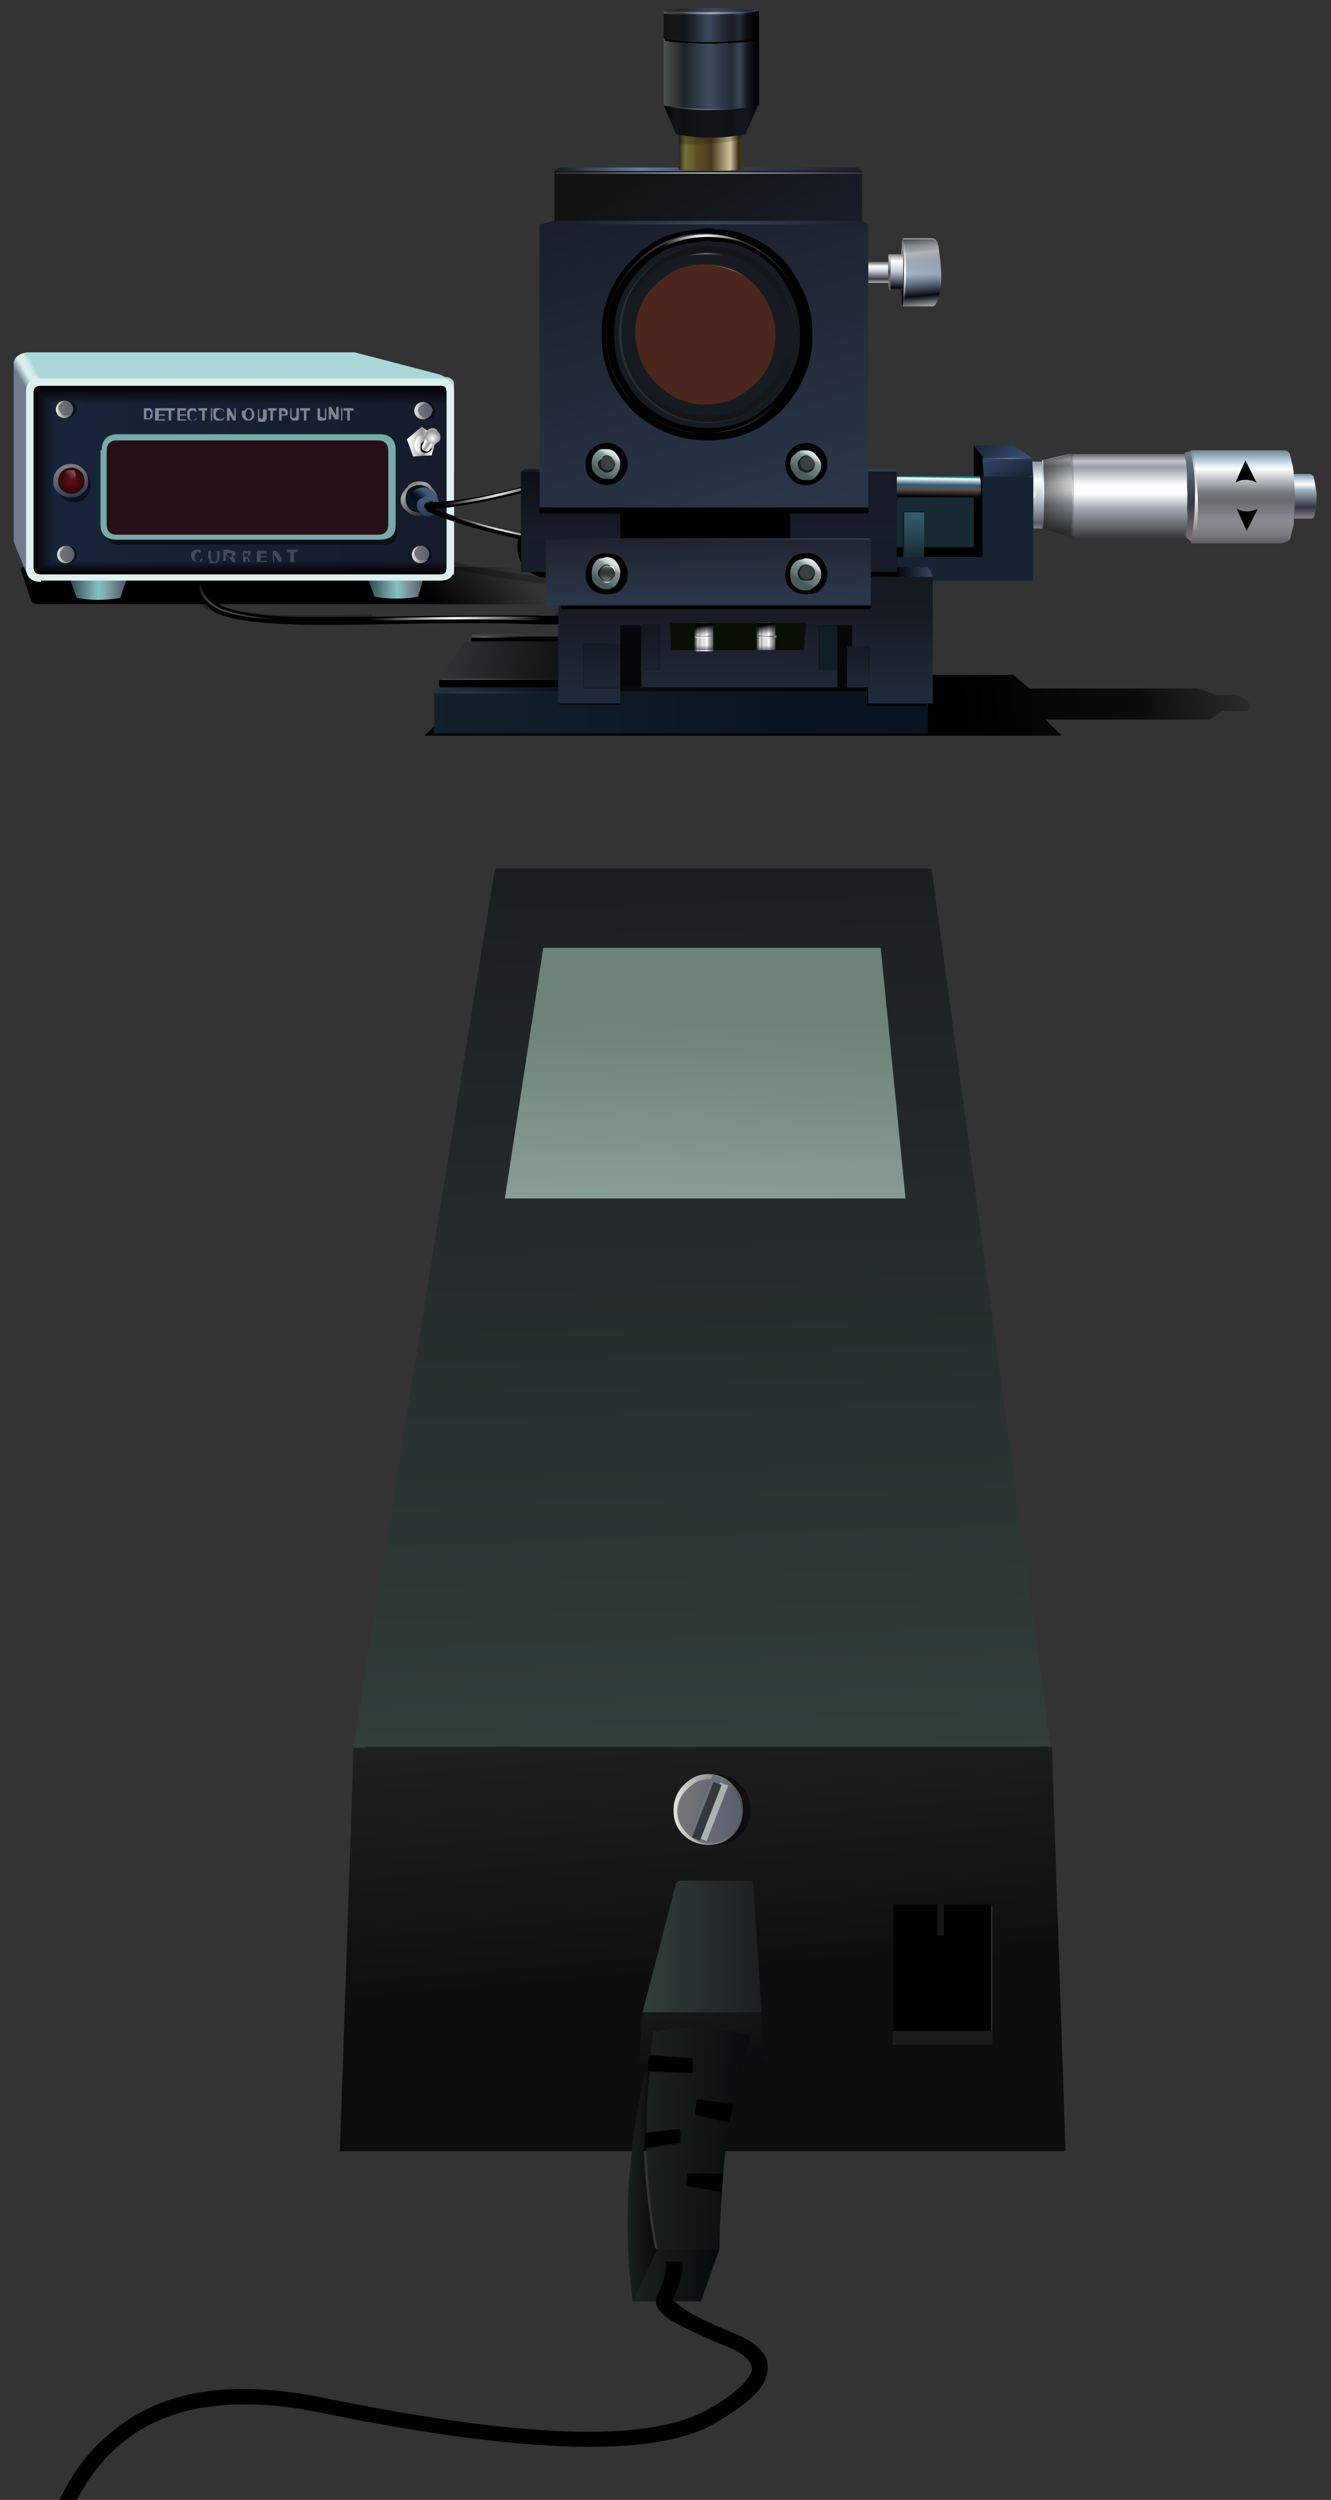 <?xml version="1.0" encoding="utf-8"?>
<!-- Generator: Adobe Illustrator 16.0.0, SVG Export Plug-In . SVG Version: 6.00 Build 0)  -->
<!DOCTYPE svg PUBLIC "-//W3C//DTD SVG 1.1//EN" "http://www.w3.org/Graphics/SVG/1.1/DTD/svg11.dtd">
<svg version="1.1" id="Layer_1" xmlns="http://www.w3.org/2000/svg" xmlns:xlink="http://www.w3.org/1999/xlink" x="0px" y="0px"
	 width="107.3px" height="201.5px" viewBox="0 0 107.3 201.5" enable-background="new 0 0 107.3 201.5" xml:space="preserve">
<rect x="0" y="0" width="107.3" height="201.5" fill="#333333" stroke="none"/>
<g id="Layer_2">
	<g>
		<g>
			<g>
				
					<linearGradient id="SVGID_1_" gradientUnits="userSpaceOnUse" x1="-463.643" y1="306.162" x2="-391.342" y2="306.162" gradientTransform="matrix(-6.465998e-002 -0.998 1 -3.562721e-002 -279.26 -307.863)">
					<stop  offset="2.352941e-002" style="stop-color:#313E3A"/>
					<stop  offset="1" style="stop-color:#1C1F20"/>
				</linearGradient>
				<path fill-rule="evenodd" clip-rule="evenodd" fill="url(#SVGID_1_)" d="M73,96.6l-2-20.2H43.8l-3,20.2H73z M83.9,140.8H29.5h-1
					v-0.1L39.9,70h35.2l9.6,70.8v0l0,0.2l0-0.1l0-0.2H83.9z"/>
				
					<linearGradient id="SVGID_2_" gradientUnits="userSpaceOnUse" x1="-406.421" y1="322.04" x2="-383.554" y2="322.04" gradientTransform="matrix(3.826517e-002 -0.999 1 1.933202e-002 -249.998 -306.965)">
					<stop  offset="2.352941e-002" style="stop-color:#98ABA5"/>
					<stop  offset="1" style="stop-color:#6B8379"/>
				</linearGradient>
				<polygon fill-rule="evenodd" clip-rule="evenodd" fill="url(#SVGID_2_)" points="73,96.6 40.7,96.6 43.8,76.4 71,76.4 				"/>
				<linearGradient id="SVGID_3_" gradientUnits="userSpaceOnUse" x1="56.348" y1="160.359" x2="51.357" y2="99.783">
					<stop  offset="0" style="stop-color:#0C0E0D"/>
					<stop  offset="1" style="stop-color:#404040"/>
				</linearGradient>
				<path fill-rule="evenodd" clip-rule="evenodd" fill="url(#SVGID_3_)" d="M29.5,140.8h54.5h0.8l0,0.2l0,0.1l0-0.2v0v-0.1h0
					l1.1,32.6H27.4l1.1-32.5H29.5z M72,163.7v1.1h8v-1.1v-10.1h-3.8h-0.5H72V163.7z"/>
				<rect x="75.6" y="153.5" fill-rule="evenodd" clip-rule="evenodd" fill="#151515" width="0.5" height="2.5"/>
				<polygon fill-rule="evenodd" clip-rule="evenodd" points="75.6,153.5 75.6,156 76.1,156 76.1,153.5 79.9,153.5 79.9,163.7 
					72,163.7 72,153.5 				"/>
				<rect x="72" y="163.7" fill-rule="evenodd" clip-rule="evenodd" fill="#1A1B1B" width="8" height="1.1"/>
				<line fill-rule="evenodd" clip-rule="evenodd" fill="none" x1="29.5" y1="140.8" x2="83.9" y2="140.8"/>
			</g>
		</g>
		<g>
			<g>
				<path fill-rule="evenodd" clip-rule="evenodd" fill-opacity="0.498" d="M59.7,147.9c-0.6,0.6-1.2,0.8-2,0.8
					c-0.8,0-1.5-0.3-2-0.8c-0.6-0.6-0.9-1.2-0.9-2c0-0.8,0.3-1.5,0.9-2c0.6-0.6,1.2-0.9,2-0.9c0.8,0,1.5,0.3,2,0.9
					c0.6,0.6,0.8,1.2,0.8,2C60.5,146.7,60.2,147.4,59.7,147.9z"/>
				
					<linearGradient id="SVGID_4_" gradientUnits="userSpaceOnUse" x1="-82.699" y1="-1.026" x2="-58.501" y2="-1.026" gradientTransform="matrix(0.239 0 0 0.239 73.911 146.122)">
					<stop  offset="0" style="stop-color:#E8E8E0"/>
					<stop  offset="1" style="stop-color:#49484A"/>
				</linearGradient>
				<path fill-rule="evenodd" clip-rule="evenodd" fill="url(#SVGID_4_)" d="M59.1,147.9c-0.6,0.6-1.2,0.8-2,0.8
					c-0.8,0-1.5-0.3-2-0.8c-0.6-0.6-0.8-1.2-0.8-2c0-0.8,0.3-1.5,0.8-2c0.6-0.6,1.2-0.9,2-0.9c0.8,0,1.5,0.3,2,0.9
					c0.6,0.6,0.8,1.2,0.8,2C59.9,146.7,59.6,147.4,59.1,147.9z"/>
				
					<linearGradient id="SVGID_5_" gradientUnits="userSpaceOnUse" x1="-82.699" y1="-1.025" x2="-58.498" y2="-1.025" gradientTransform="matrix(0.213 0 0 0.213 72.247 146.158)">
					<stop  offset="0" style="stop-color:#77777A"/>
					<stop  offset="1" style="stop-color:#595F6F"/>
				</linearGradient>
				<path fill-rule="evenodd" clip-rule="evenodd" fill="url(#SVGID_5_)" d="M59,147.8c-0.5,0.5-1.1,0.8-1.8,0.8
					c-0.7,0-1.3-0.3-1.8-0.8c-0.5-0.5-0.8-1.1-0.8-1.8s0.3-1.3,0.8-1.8c0.5-0.5,1.1-0.8,1.8-0.8c0.7,0,1.3,0.3,1.8,0.8
					c0.5,0.5,0.8,1.1,0.8,1.8S59.5,147.3,59,147.8z"/>
				
					<rect x="54.6" y="145" transform="matrix(0.362 -0.932 0.932 0.362 -99.171 145.928)" fill-rule="evenodd" clip-rule="evenodd" fill="#363840" width="4.8" height="0.7"/>
				
					<rect x="55.1" y="145.6" transform="matrix(0.362 -0.932 0.932 0.362 -99.333 146.791)" fill-rule="evenodd" clip-rule="evenodd" fill="#AAB2B4" width="4.8" height="0.7"/>
				
					<rect x="54.6" y="145" transform="matrix(0.362 -0.932 0.932 0.362 -99.171 145.928)" fill-rule="evenodd" clip-rule="evenodd" fill="#6A7579" width="4.8" height="0.7"/>
				
					<rect x="54.6" y="145.6" transform="matrix(0.362 -0.932 0.932 0.362 -99.684 146.279)" fill-rule="evenodd" clip-rule="evenodd" fill="#363840" width="4.8" height="0.7"/>
			</g>
		</g>
		<g>
			<g>
				<g>
					<linearGradient id="SVGID_6_" gradientUnits="userSpaceOnUse" x1="51.812" y1="156.875" x2="61.388" y2="156.875">
						<stop  offset="2.352941e-002" style="stop-color:#313E3A"/>
						<stop  offset="1" style="stop-color:#1C1F20"/>
					</linearGradient>
					<polygon fill-rule="evenodd" clip-rule="evenodd" fill="url(#SVGID_6_)" points="61.4,162.2 51.8,162.2 54.5,151.8 54.7,151.6 
						60.7,151.6 					"/>
					<linearGradient id="SVGID_7_" gradientUnits="userSpaceOnUse" x1="55.312" y1="158.361" x2="57.291" y2="168.211">
						<stop  offset="2.352941e-002" style="stop-color:#1B211F"/>
						<stop  offset="1" style="stop-color:#070A0A"/>
					</linearGradient>
					<path fill-rule="evenodd" clip-rule="evenodd" fill="url(#SVGID_7_)" d="M51.8,162.2h9.6l0.3,4.2h-6l0-0.5l-3.4-0.2
						c0,0.2-0.1,0.4-0.1,0.5c0,0,0,0.1,0,0.2h-0.7L51.8,162.2z"/>
				</g>
			</g>
			<g>
				<g>
					<linearGradient id="SVGID_8_" gradientUnits="userSpaceOnUse" x1="51.978" y1="172.238" x2="60.429" y2="172.655">
						<stop  offset="2.352941e-002" style="stop-color:#1B211F"/>
						<stop  offset="1" style="stop-color:#070A0A"/>
					</linearGradient>
					<path fill-rule="evenodd" clip-rule="evenodd" fill="url(#SVGID_8_)" d="M52.4,165.6c0.1-0.6,0.2-1.2,0.3-1.9l0.3,0.1
						c1.9-0.6,4.4-0.5,7.5,0.3c-0.2,0.8-0.4,1.5-0.6,2.3c-0.3,1.1-0.5,2.1-0.8,3.3l-2.9-0.4l-0.2,1.2l2.8,0.7
						c-0.2,1.3-0.4,2.6-0.5,4l-2.9,0l-0.1,1l2.9,0.5c-0.1,1.5-0.2,3-0.2,4.6H53l0-0.1h0l0,0c-0.5-2.7-0.8-5.4-0.9-8l2.8-0.4v-1.1
						l-2.8,0.3c0-1.7,0.1-3.4,0.3-5l3.5,0.1l0-1.2L52.4,165.6z"/>
					<path fill-rule="evenodd" clip-rule="evenodd" d="M52.2,166.9c0-0.2,0.1-0.4,0.1-0.5c0-0.1,0-0.2,0-0.2c0-0.2,0.1-0.4,0.1-0.5
						l3.4,0.2l0,1.2L52.2,166.9z M52,173.1c0-0.4,0-0.8,0-1.2l2.8-0.3v1.1L52,173.1z M58.3,175.2c0,0.5-0.1,1.1-0.1,1.5l-2.9-0.5
						l0.1-1L58.3,175.2z M59.1,169.6c-0.1,0.5-0.2,1-0.3,1.5l-2.8-0.7l0.2-1.2L59.1,169.6z"/>
					<linearGradient id="SVGID_9_" gradientUnits="userSpaceOnUse" x1="50.537" y1="176.2" x2="52.962" y2="176.2">
						<stop  offset="2.352941e-002" style="stop-color:#1B211F"/>
						<stop  offset="1" style="stop-color:#070A0A"/>
					</linearGradient>
					<path fill-rule="evenodd" clip-rule="evenodd" fill="url(#SVGID_9_)" d="M53,181.3l-1.9,4.2H51c-0.8-6-0.4-12.2,1-18.5h0.2
						c-0.2,1.6-0.3,3.3-0.3,5c0,0.4,0,0.8,0,1.2c0.1,2.7,0.4,5.3,0.9,8L53,181.3L53,181.3L53,181.3z"/>
					<linearGradient id="SVGID_10_" gradientUnits="userSpaceOnUse" x1="51" y1="183.375" x2="57.7" y2="183.375">
						<stop  offset="2.352941e-002" style="stop-color:#1B211F"/>
						<stop  offset="1" style="stop-color:#070A0A"/>
					</linearGradient>
					<polygon fill-rule="evenodd" clip-rule="evenodd" fill="url(#SVGID_10_)" points="51,185.5 53,181.3 58,181.3 58,181.3 
						56.5,185.5 					"/>
				</g>
			</g>
			<g>
				<path fill-rule="evenodd" clip-rule="evenodd" d="M26,194.5c-7.2-1.5-12.8-0.6-16.5,2.7c-1.3,1.1-2.4,2.6-3.3,4.3H4.8
					c1-2.1,2.3-3.9,3.9-5.2c4-3.6,9.8-4.6,17.5-3c15.7,3.2,25.9,3.6,30.7,1c2.2-1.2,3.4-2.3,3.7-3.2c0.1-0.7-0.6-1.4-2.1-2
					c-2-0.8-3.4-1.5-4.3-2c-1.3-0.8-1.6-1.6-1.1-2.3c0.3-0.7,0.5-1.3,0.6-1.9v-0.6l1.3,0v0.7c-0.1,0.7-0.3,1.5-0.8,2.3
					c0,0.1,0.3,0.3,0.8,0.7c0.8,0.6,2.1,1.2,4,2c2.3,0.9,3.2,2,2.8,3.4c-0.2,1.2-1.7,2.5-4.3,4C52.7,198.1,42.2,197.8,26,194.5z"/>
			</g>
		</g>
	</g>
	<g>
		<g>
			<path fill-rule="evenodd" clip-rule="evenodd" fill="none" d="M18.4,55.6c0.1,0,0.1-0.1,0.3-0.1"/>
			
				<path fill-rule="evenodd" clip-rule="evenodd" fill="none" stroke="#000000" stroke-width="5" stroke-linecap="round" stroke-miterlimit="3" d="
				M44.2,44.1c0.6,0.1,1.7,0.1,3.2,0"/>
		</g>
		<g>
			<g>
				
					<linearGradient id="SVGID_11_" gradientUnits="userSpaceOnUse" x1="-54.801" y1="84.297" x2="-46.413" y2="84.297" gradientTransform="matrix(0.993 -0.122 0.828 0.906 17.214 -36.941)">
					<stop  offset="0" style="stop-color:#000000"/>
					<stop  offset="1" style="stop-color:#000000;stop-opacity:0"/>
				</linearGradient>
				<path fill-rule="evenodd" clip-rule="evenodd" fill="url(#SVGID_11_)" d="M1.7,46c-0.1-0.2,0.1-0.3,0.6-0.3h5.3h6h1.3h26.5
					c0.6,0,1.1,0.1,1.5,0.3l3.7,2.4c0.1,0.2-0.1,0.3-0.6,0.3h-31h-1.3h-6H3.3c-0.5,0-0.8-0.1-0.8-0.3L1.7,46z"/>
			</g>
			<g>
				<path fill-rule="evenodd" clip-rule="evenodd" fill-opacity="0.247" d="M16.5,47.1c-0.2,0.5-0.1,0.9,0.2,1.2
					c0.4,0.4,1.2,0.8,2.2,0.9c2.2,0.4,5.8,0.5,10.8,0.3H30V50l-0.3,0.1c-5,0.3-8.6,0.2-10.9-0.3c-1.2-0.2-2.1-0.6-2.5-1
					c-0.5-0.5-0.6-1.1-0.3-1.8l0.1-0.2l0.4,0.1L16.5,47.1z M53.2,48.1c0,0-0.1,0-0.1,0c-0.4-0.2-1.2-0.3-2.5-0.5
					c-5.9-0.3-11-1-15.1-2l-0.2-0.1l0.1-0.5l0.3,0.1c4.1,1,9.1,1.7,15.1,2c1.3,0.2,2.2,0.3,2.6,0.5c0.4,0.2,0.5,0.3,0.5,0.5
					c0,0.2-0.2,0.3-0.5,0.5c-1,0.4-3.7,0.8-8.3,1.3l-0.3,0l-0.1-0.5h0.2c4.5-0.5,7.3-0.9,8.2-1.3C53.1,48.1,53.2,48.1,53.2,48.1z"/>
			</g>
			<g>
				<g>
					<linearGradient id="SVGID_12_" gradientUnits="userSpaceOnUse" x1="5.487" y1="47.107" x2="10.412" y2="47.107">
						<stop  offset="0" style="stop-color:#283E4B"/>
						<stop  offset="0.369" style="stop-color:#739EA2"/>
						<stop  offset="0.502" style="stop-color:#80C4C2"/>
						<stop  offset="0.596" style="stop-color:#84ABAE"/>
						<stop  offset="1" style="stop-color:#494B58"/>
					</linearGradient>
					<path fill-rule="evenodd" clip-rule="evenodd" fill="url(#SVGID_12_)" d="M5.3,45.8h5.2l-0.8,2.4c-1.2,0.2-2.4,0.2-3.5,0
						L5.3,45.8z"/>
					<linearGradient id="SVGID_13_" gradientUnits="userSpaceOnUse" x1="29.537" y1="47.007" x2="34.462" y2="47.007">
						<stop  offset="0" style="stop-color:#283E4B"/>
						<stop  offset="0.369" style="stop-color:#739EA2"/>
						<stop  offset="0.502" style="stop-color:#80C4C2"/>
						<stop  offset="0.596" style="stop-color:#84ABAE"/>
						<stop  offset="1" style="stop-color:#494B58"/>
					</linearGradient>
					<path fill-rule="evenodd" clip-rule="evenodd" fill="url(#SVGID_13_)" d="M29.3,45.7h5.1l-0.7,2.4c-1.2,0.2-2.3,0.2-3.5,0
						L29.3,45.7z"/>
				</g>
			</g>
			<g>
				<g>
					
						<linearGradient id="SVGID_14_" gradientUnits="userSpaceOnUse" x1="-65.169" y1="175.829" x2="-63.702" y2="175.829" gradientTransform="matrix(0.869 -0.494 0.507 0.862 -25.301 -143.73)">
						<stop  offset="0" style="stop-color:#717C90"/>
						<stop  offset="0.423" style="stop-color:#D2EAEA"/>
						<stop  offset="0.565" style="stop-color:#DEF0F0"/>
						<stop  offset="0.8" style="stop-color:#D1E9E8"/>
						<stop  offset="1" style="stop-color:#ABD7D6"/>
					</linearGradient>
					<path fill-rule="evenodd" clip-rule="evenodd" fill="url(#SVGID_14_)" d="M2.6,45.3c-0.1,0.2-0.2,0.6-0.3,1.1
						c0,0-0.3-0.4-0.6-1.3c-0.2-0.5-0.4-0.9-0.5-1.2c-0.1-0.2-0.1-0.3-0.1-0.4V29.2c0.1-0.4,0.4-0.7,1.1-0.8h26.4l6.9,1.8l0.4,0.2
						l0.2,0c0.3,0.1,0.5,0.3,0.5,0.5c0,0.1,0,0.2,0,0.4V38h-0.5v-6.6c0-0.3-0.2-0.4-0.4-0.5c0,0-0.1,0-0.1,0H3.1
						c-0.3,0.1-0.5,0.2-0.5,0.5c0,0,0,0.1,0,0.1V45.3z"/>
					<path fill-rule="evenodd" clip-rule="evenodd" fill="#DEF0F0" d="M2.6,45.3v1.1H2.3C2.4,45.8,2.5,45.5,2.6,45.3z M36.1,40.9
						h0.5v2.6c0,1.1,0,2.1,0,2.8h-0.5V40.9z"/>
				</g>
			</g>
			<g>
				<linearGradient id="SVGID_15_" gradientUnits="userSpaceOnUse" x1="5.112" y1="38.675" x2="36.087" y2="38.675">
					<stop  offset="0" style="stop-color:#18243A"/>
					<stop  offset="1" style="stop-color:#151B2B"/>
				</linearGradient>
				<path fill-rule="evenodd" clip-rule="evenodd" fill="url(#SVGID_15_)" d="M2.7,31.5c0-0.3,0.2-0.4,0.4-0.5h32.5c0,0,0.1,0,0.1,0
					c0.2,0,0.4,0.2,0.4,0.5v14.9H2.7V31.6C2.7,31.6,2.7,31.5,2.7,31.5z"/>
			</g>
			<g>
				<g>
					<linearGradient id="SVGID_16_" gradientUnits="userSpaceOnUse" x1="19.375" y1="31.15" x2="19.375" y2="32.6">
						<stop  offset="0" style="stop-color:#000000"/>
						<stop  offset="1" style="stop-color:#000000;stop-opacity:0"/>
					</linearGradient>
					<path fill-rule="evenodd" clip-rule="evenodd" fill="url(#SVGID_16_)" d="M4.5,32.7l-1.9-1.6C2.7,31,2.8,31,3,30.9h32.6
						c0,0,0.1,0,0.1,0c0.2,0.1,0.4,0.2,0.4,0.5v1.3L4.5,32.7z"/>
					<linearGradient id="SVGID_17_" gradientUnits="userSpaceOnUse" x1="2.612" y1="38.675" x2="4.387" y2="38.675">
						<stop  offset="0" style="stop-color:#000000"/>
						<stop  offset="1" style="stop-color:#000000;stop-opacity:0"/>
					</linearGradient>
					<path fill-rule="evenodd" clip-rule="evenodd" fill="url(#SVGID_17_)" d="M4.7,44.9l-2.2,1.4V31.5c0-0.1,0-0.1,0-0.1
						c0-0.1,0-0.3,0.2-0.3l1.9,1.6v12.2H4.7z"/>
					<linearGradient id="SVGID_18_" gradientUnits="userSpaceOnUse" x1="19.235" y1="46.962" x2="19.235" y2="45.187">
						<stop  offset="0.42" style="stop-color:#000000"/>
						<stop  offset="1" style="stop-color:#000000;stop-opacity:0"/>
					</linearGradient>
					<path fill-rule="evenodd" clip-rule="evenodd" fill="url(#SVGID_18_)" d="M2.5,46.3l2.2-1.4H36c0.1,1-0.2,1.4-0.8,1.4L2.5,46.3
						L2.5,46.3z"/>
				</g>
			</g>
			<g>
				<path fill-rule="evenodd" clip-rule="evenodd" fill="#DEF0F0" d="M3.3,31.1c-0.4,0-0.6,0.2-0.6,0.5v14.1c0,0.4,0.2,0.6,0.6,0.6
					h32.2c0.4,0,0.5-0.2,0.5-0.6V31.6c0-0.4-0.2-0.5-0.5-0.5H3.3z M3.3,46.9c-0.8,0-1.2-0.4-1.2-1.1V31.6c0-0.8,0.4-1.1,1.2-1.1
					h32.2c0.7,0,1.1,0.4,1.1,1.1v14.1c0,0.8-0.4,1.1-1.1,1.1H3.3z"/>
			</g>
			<path fill-rule="evenodd" clip-rule="evenodd" fill="#0C0F18" d="M8.6,36.5c0-0.7,0.3-1,1-1H31c0.7,0,1,0.3,1,1v6.4
				c0,0.7-0.3,1-1,1H9.6c-0.7,0-1-0.3-1-1V36.5z"/>
			<g>
				<path fill-rule="evenodd" clip-rule="evenodd" fill="#260F15" d="M9.4,35.5h21.1c0.5,0,0.8,0.3,0.8,0.8v6c0,0.5-0.3,0.8-0.8,0.8
					H9.4c-0.5,0-0.8-0.3-0.8-0.8v-6C8.6,35.8,8.9,35.5,9.4,35.5z"/>
				<path fill-rule="evenodd" clip-rule="evenodd" fill="#77ABA9" d="M8.2,36.3c0-0.8,0.4-1.3,1.3-1.3h21.1c0.8,0,1.3,0.4,1.3,1.3v6
					c0,0.8-0.4,1.2-1.3,1.2H9.4c-0.8,0-1.3-0.4-1.3-1.2V36.3z M9.4,35.5c-0.5,0-0.8,0.3-0.8,0.8v6c0,0.5,0.3,0.8,0.8,0.8h21.1
					c0.5,0,0.8-0.3,0.8-0.8v-6c0-0.5-0.3-0.8-0.8-0.8H9.4z"/>
			</g>
			<g>
				<g>
					<path fill-rule="evenodd" clip-rule="evenodd" fill="#FFFFFF" fill-opacity="0.455" d="M28.5,33.1h-0.3v0.8H28v-0.8h-0.3v-0.2
						h0.8V33.1z M16.8,33.1h-0.3v0.8h-0.2v-0.8H16v-0.2h0.7V33.1z M15.8,33.8c-0.1,0.1-0.2,0.1-0.3,0.1c-0.1,0-0.2,0-0.3-0.1
						c-0.1-0.1-0.1-0.2-0.1-0.4c0-0.2,0-0.3,0.1-0.4c0.1-0.1,0.2-0.1,0.3-0.1c0.1,0,0.3,0,0.3,0.1c0,0,0,0.1,0.1,0.1l-0.2,0.1
						c0-0.1,0-0.1,0-0.1c-0.1,0-0.1,0-0.2,0c0,0-0.1,0-0.2,0.1c0,0.1,0,0.2,0,0.3c0,0.1,0,0.2,0,0.3c0.1,0,0.1,0.1,0.2,0.1
						c0.1,0,0.1,0,0.2-0.1c0,0,0.1,0,0.1-0.1l0.2,0.1C15.9,33.7,15.8,33.8,15.8,33.8z M17,32.9h0.1v1H17V32.9z M18,33
						c0.1,0.1,0.1,0.2,0.1,0.4c0,0.2,0,0.3-0.1,0.4c-0.1,0.1-0.2,0.1-0.3,0.1c-0.2,0-0.3,0-0.4-0.1c-0.1-0.1-0.1-0.2-0.1-0.4
						c0-0.1,0-0.1,0-0.3c0-0.1,0-0.1,0-0.1c0,0,0.1-0.1,0.2-0.1c0.1,0,0.1,0,0.2,0C17.8,32.9,18,33,18,33z M17.4,33.4
						c0,0.1,0,0.2,0.1,0.3c0.1,0,0.2,0.1,0.3,0.1c0,0,0.1,0,0.2-0.1c0.1-0.1,0.1-0.1,0.1-0.3c0-0.1,0-0.2-0.1-0.3
						c-0.1-0.1-0.1-0.1-0.2-0.1c-0.1,0-0.2,0-0.3,0.1C17.4,33.2,17.4,33.3,17.4,33.4z M13.8,33.1v0.8h-0.2v-0.8h-0.3v-0.2h0.8v0.2
						H13.8z M13.3,33.1h-0.5v0.3h0.5v0.1h-0.5v0.3h0.5v0.1h-0.8v-1h0.8V33.1z M14.3,32.9H15v0.2h-0.5v0.3h0.5v0.1h-0.5v0.3H15v0.1
						h-0.7V32.9z M11.6,32.9h0.3c0.1,0,0.2,0,0.2,0c0,0,0.1,0.1,0.1,0.1c0.1,0.1,0.1,0.1,0.1,0.1c0,0.1,0,0.2,0,0.3
						c0,0.1,0,0.1,0,0.2c0,0.1-0.1,0.1-0.1,0.1c0,0-0.1,0.1-0.1,0.1c0,0-0.1,0-0.2,0h-0.3V32.9z M11.8,33.1v0.6h0.2
						c0.1,0,0.1,0,0.1,0l0-0.1v-0.1c0,0,0.1-0.1,0.1-0.2c0-0.1,0-0.1-0.1-0.1v-0.1c0,0,0,0-0.1,0C12,33.1,12,33.1,11.8,33.1
						L11.8,33.1z M26.3,32.9v0.5c0,0.1,0,0.2,0,0.3c0,0,0,0.1,0,0.1s-0.1,0.1-0.2,0.1c0,0-0.1,0-0.1,0c-0.1,0-0.2,0-0.3,0
						c0,0-0.1-0.1-0.1-0.1c0,0,0-0.1,0-0.1c0,0,0-0.1,0-0.3v-0.5h0.2v0.5c0,0.1,0,0.2,0,0.2s0,0,0.1,0c0,0,0.1,0.1,0.2,0.1
						c0.1,0,0.1,0,0.1-0.1c0,0,0,0,0,0s0-0.1,0-0.1v-0.6H26.3z M26.7,33.3v0.5h-0.2v-1h0.2l0.4,0.7v-0.7h0.2v1H27L26.7,33.3z
						 M27.6,32.9v1h-0.1v-1H27.6z M24.3,32.9H25v0.2h-0.3v0.8h-0.2v-0.8h-0.3V32.9z M23.5,32.9v0.5c0,0.1,0,0.2,0,0.2s0,0,0,0
						c0,0,0.1,0.1,0.2,0.1c0,0,0.1,0,0.1-0.1c0,0,0.1,0,0.1,0s0-0.1,0-0.1v-0.6h0.2v0.5c0,0.1,0,0.2,0,0.3c0,0,0,0.1,0,0.1
						S24,33.8,24,33.9c-0.1,0-0.1,0-0.2,0c-0.1,0-0.2,0-0.2,0c-0.1,0-0.1-0.1-0.1-0.1c0,0-0.1-0.1-0.1-0.1c0,0,0-0.1,0-0.3v-0.5
						H23.5z M21.6,33.1v-0.2h0.7v0.2H22v0.8h-0.2v-0.8H21.6z M21,33.7c0,0,0.1,0.1,0.1,0.1l0.1-0.1c0,0,0,0,0,0s0-0.1,0-0.1v-0.6
						h0.3v0.5c0,0.1,0,0.2,0,0.3c0,0-0.1,0.1-0.1,0.1c0,0,0,0.1-0.1,0.1c0,0-0.1,0-0.1,0c-0.1,0-0.2,0-0.3,0c-0.1,0-0.1-0.1-0.1-0.1
						c0,0,0-0.1,0-0.1c0,0,0-0.1,0-0.3v-0.5h0.1v0.5c0,0.1,0,0.2,0,0.2C20.9,33.7,20.9,33.7,21,33.7z M22.7,33.1L22.7,33.1l0,0.3
						h0.1c0.1,0,0.2,0,0.2,0h0v-0.2c0,0-0.1,0-0.1,0C22.9,33.1,22.8,33.1,22.7,33.1z M23.1,33c0.1,0.1,0.1,0.1,0.1,0.3
						c0,0,0,0.1,0,0.1c0,0-0.1,0.1-0.1,0.1l0,0c0,0-0.1,0-0.3,0h-0.1v0.4h-0.2v-1H23C23,33,23.1,33,23.1,33z M19,32.9v1h-0.2
						l-0.3-0.5v0.5h-0.2v-1h0.2l0.4,0.7v-0.7H19z M20,32.9c0.2,0,0.3,0,0.3,0.1c0.1,0.1,0.2,0.2,0.2,0.4c0,0.2,0,0.3-0.2,0.4
						c0,0.1-0.1,0.1-0.3,0.1c-0.1,0-0.2,0-0.3-0.1c-0.1-0.1-0.2-0.2-0.2-0.4v0c0,0,0-0.1,0-0.2c0-0.1,0.1-0.1,0.2-0.1
						c0,0,0.1-0.1,0.1-0.1C19.9,32.9,20,32.9,20,32.9z M19.8,33.4c0,0.1,0,0.2,0.1,0.3c0,0,0.1,0.1,0.1,0.1c0.1,0,0.2,0,0.2-0.1
						c0.1-0.1,0.1-0.1,0.1-0.3c0-0.1,0-0.2-0.1-0.3c0-0.1-0.1-0.1-0.2-0.1c-0.1,0-0.1,0-0.1,0.1C19.8,33.2,19.8,33.3,19.8,33.4z"/>
					<path fill-rule="evenodd" clip-rule="evenodd" fill="#FFFFFF" fill-opacity="0.188" d="M23.7,45.3h-0.3v-0.8h-0.3v-0.2H24v0.2
						h-0.3V45.3z M22.7,44.4v0.9h-0.2l-0.4-0.6v0.6H22v-0.9h0.3l0.4,0.6v-0.6H22.7z M21.5,44.6H21v0.2h0.5v0.1H21v0.3h0.5v0.1h-0.8
						v-0.9h0.8V44.6z M20.2,44.5c0,0,0,0.1,0,0.1c0,0.1,0,0.1-0.1,0.2c0,0-0.1,0-0.2,0c0,0,0.1,0.1,0.1,0.1c0,0,0,0.1,0.1,0.2
						l0.1,0.2h-0.2L20,45.2c0-0.1-0.1-0.2-0.1-0.2c0,0-0.1,0-0.1,0c0,0,0-0.1,0-0.1h0v0.4h-0.2v-0.9h0.4c0.1,0,0.2,0,0.3,0
						C20.1,44.5,20.2,44.5,20.2,44.5z M19.8,44.6h-0.1v0.3h0.1c0.1,0,0.2,0,0.2-0.1c0,0,0-0.1,0-0.1c0,0,0-0.1,0-0.1h0
						C19.9,44.6,19.9,44.6,19.8,44.6z M18.8,44.4c0.1,0,0.1,0.1,0.2,0.1c0,0,0,0.1,0,0.1c0,0.1,0,0.1-0.1,0.2c0,0-0.1,0-0.2,0
						c0.1,0,0.1,0.1,0.1,0.1c0,0,0.1,0.1,0.1,0.2l0.1,0.2h-0.3l-0.1-0.2c-0.1-0.1-0.1-0.2-0.2-0.2c0,0,0-0.1-0.1-0.1h-0.1v0.4h-0.2
						v-0.9h0.4C18.7,44.4,18.7,44.4,18.8,44.4z M18.5,44.6h-0.2v0.3h0.2c0.1,0,0.2,0,0.2-0.1h0c0,0,0-0.1,0-0.1c0,0,0-0.1,0-0.1h0
						C18.6,44.6,18.6,44.6,18.5,44.6z M17.7,44.4v0.5c0,0.1,0,0.2-0.1,0.3c0,0,0,0.1-0.1,0.1c0,0,0,0.1-0.1,0.1c0,0-0.1,0-0.2,0
						c-0.1,0-0.2,0-0.3,0l0-0.1c0,0,0-0.1,0-0.1c0-0.1-0.1-0.2-0.1-0.3v-0.5H17v0.5c0,0.1,0,0.1,0,0.2c0,0.1,0.1,0.1,0.1,0.1
						c0,0,0.1,0.1,0.2,0.1s0.1,0,0.1-0.1c0,0,0.1,0,0.1-0.1c0,0,0-0.1,0-0.2v-0.5H17.7z M15.8,44.6c-0.1,0.1-0.1,0.2-0.1,0.3
						s0,0.2,0.1,0.3c0,0.1,0.1,0.1,0.1,0.1c0.1,0,0.2,0,0.2-0.1c0,0,0.1-0.1,0.1-0.2l0.1,0c0,0.1,0,0.2-0.1,0.3c-0.1,0-0.2,0-0.3,0
						c-0.1,0-0.2,0-0.3-0.1c-0.1-0.1-0.2-0.2-0.2-0.4c0-0.2,0-0.3,0.2-0.4c0.1-0.1,0.2-0.1,0.3-0.1c0.1,0,0.2,0,0.3,0.1
						c0,0,0,0.1,0,0.1l-0.1,0.1c0-0.1-0.1-0.1-0.1-0.1c0,0-0.1,0-0.2,0C15.9,44.6,15.8,44.6,15.8,44.6z"/>
				</g>
			</g>
			<g>
				<g>
					<g>
						<linearGradient id="SVGID_19_" gradientUnits="userSpaceOnUse" x1="32.753" y1="38.49" x2="34.731" y2="41.913">
							<stop  offset="0" style="stop-color:#4D4D4D"/>
							<stop  offset="0.306" style="stop-color:#A6A6A6"/>
							<stop  offset="1" style="stop-color:#000000"/>
						</linearGradient>
						<path fill-rule="evenodd" clip-rule="evenodd" fill="url(#SVGID_19_)" d="M32.7,40.2c0,0.3,0.1,0.5,0.3,0.8
							c0.2,0.2,0.5,0.3,0.8,0.3c0.3,0,0.6-0.1,0.8-0.3c0.2-0.2,0.3-0.5,0.3-0.8c0-0.3-0.1-0.6-0.3-0.8c-0.2-0.2-0.5-0.3-0.8-0.3
							c-0.3,0-0.5,0.1-0.8,0.3C32.8,39.6,32.7,39.9,32.7,40.2z M32.8,41.2c-0.3-0.2-0.5-0.5-0.5-0.9s0.2-0.7,0.5-1
							c0.2-0.3,0.5-0.5,1-0.5c0.4,0,0.8,0.1,1,0.5c0.3,0.3,0.5,0.6,0.5,1s-0.2,0.7-0.5,0.9c-0.3,0.3-0.7,0.4-1,0.4
							C33.3,41.6,33,41.4,32.8,41.2z"/>
						<linearGradient id="SVGID_20_" gradientUnits="userSpaceOnUse" x1="32.438" y1="40.2" x2="34.962" y2="40.2">
							<stop  offset="0" style="stop-color:#081828"/>
							<stop  offset="0.557" style="stop-color:#000E11"/>
							<stop  offset="1" style="stop-color:#41587A"/>
						</linearGradient>
						<path fill-rule="evenodd" clip-rule="evenodd" fill="url(#SVGID_20_)" d="M32.7,40.2c0-0.3,0.1-0.6,0.3-0.8
							c0.2-0.2,0.5-0.3,0.8-0.3c0.3,0,0.6,0.1,0.8,0.3c0.2,0.2,0.3,0.5,0.3,0.8c0,0.3-0.1,0.5-0.3,0.8c-0.2,0.2-0.5,0.3-0.8,0.3
							c-0.3,0-0.5-0.1-0.8-0.3C32.8,40.8,32.7,40.5,32.7,40.2z"/>
					</g>
				</g>
				<g>
					<g>
						<g>
							<linearGradient id="SVGID_21_" gradientUnits="userSpaceOnUse" x1="33.402" y1="41.008" x2="34.355" y2="39.71">
								<stop  offset="0" style="stop-color:#081828"/>
								<stop  offset="0.557" style="stop-color:#000E11"/>
								<stop  offset="1" style="stop-color:#41587A"/>
							</linearGradient>
							<path fill-rule="evenodd" clip-rule="evenodd" fill="url(#SVGID_21_)" d="M35.3,40.2c-0.1-0.1-0.2-0.1-0.3-0.1
								c-0.1,0-0.2-0.1-0.4-0.1c-0.2,0-0.4,0.1-0.5,0.2c-0.2,0.1-0.3,0.3-0.3,0.6c0,0.2,0,0.3,0.2,0.4c0,0,0.1,0.1,0.1,0.1
								c0.1,0.1,0.1,0.1,0.2,0.2l-0.7-0.3h0c-0.1,0-0.2-0.1-0.3-0.2c-0.2-0.2-0.3-0.4-0.3-0.7c0-0.3,0.1-0.5,0.3-0.7
								c0.2-0.2,0.5-0.3,0.8-0.3s0.5,0.1,0.8,0.3c0,0,0.1,0.1,0.1,0.1L35.3,40.2z"/>
							
								<linearGradient id="SVGID_22_" gradientUnits="userSpaceOnUse" x1="-378.72" y1="286.92" x2="-376.356" y2="286.92" gradientTransform="matrix(-0.106 -0.994 0.996 -8.920769e-002 -291.035 -308.115)">
								<stop  offset="0" style="stop-color:#081828"/>
								<stop  offset="1" style="stop-color:#41587A"/>
							</linearGradient>
							<path fill-rule="evenodd" clip-rule="evenodd" fill="url(#SVGID_22_)" d="M35.3,40.2L35.3,40.2L35.3,40.2l0,0.1c0,0,0,0,0,0
								c0.1,0.1,0.1,0.3,0.1,0.5c0,0.2-0.1,0.4-0.2,0.5c-0.2,0.2-0.4,0.3-0.7,0.3c-0.1,0-0.1,0-0.3,0c0,0-0.1,0-0.1-0.1l0,0
								c-0.1,0-0.1-0.1-0.2-0.2c0,0-0.1,0-0.1-0.1c-0.1-0.1-0.2-0.3-0.2-0.4c0-0.3,0.1-0.5,0.3-0.6c0.2-0.1,0.4-0.2,0.5-0.2
								c0.2,0,0.3,0,0.4,0.1C35.1,40.1,35.2,40.2,35.3,40.2z M35,40.8c0-0.1,0-0.1,0-0.2v0h0c0,0,0-0.1-0.1-0.1c0,0-0.1-0.1-0.1-0.1
								c-0.1,0-0.2,0.1-0.3,0.2c-0.1,0.1-0.2,0.1-0.2,0.3c0,0.1,0,0.1,0.1,0.2l0,0.1c0,0,0.1,0,0.1,0l0,0h0.1c0.1,0,0.2,0,0.3-0.1
								C35,41,35,40.9,35,40.8z"/>
							<path fill-rule="evenodd" clip-rule="evenodd" d="M35,40.8c0,0.1,0,0.2-0.1,0.3c-0.1,0.1-0.2,0.1-0.3,0.1h-0.1l0,0
								c0,0-0.1,0-0.1,0l0-0.1c-0.1-0.1-0.1-0.1-0.1-0.2c0-0.1,0-0.2,0.2-0.3c0.1-0.1,0.1-0.2,0.3-0.2c0.1,0,0.1,0,0.1,0.1
								c0.1,0,0.1,0.1,0.1,0.1h0v0C35,40.7,35,40.8,35,40.8z"/>
						</g>
					</g>
				</g>
				<path fill-rule="evenodd" clip-rule="evenodd" d="M15.9,47.1h0.5c0,0,0,0,0,0c0.1,0.7,0.5,1.3,1.4,1.7c1.1,0.5,2.9,0.8,5.4,0.9
					c1.5,0.1,4.4,0,8.7,0c4.6-0.1,8.3-0.1,11-0.1c2.3,0.1,4.3,0,6.1-0.2c1.6-0.2,2.8-0.4,3.5-0.7c0.5-0.2,0.9-0.5,1.1-0.9
					c0.2-0.4,0.2-0.8,0-1.1c-0.5-1-1.9-1.7-4.2-2c-6.3-0.8-11.2-1.9-14.8-3.4c-0.1,0-0.1-0.1-0.1-0.1s0-0.1,0-0.2
					c0-0.1,0.1-0.1,0.1-0.1c0.1,0,0.1,0,0.2,0c3.6,1.5,8.4,2.6,14.6,3.4c2.5,0.3,4,1.1,4.6,2.3c0.2,0.5,0.2,1-0.1,1.6
					c-0.3,0.5-0.7,0.9-1.4,1.2c-0.8,0.3-2,0.6-3.6,0.7c-1.8,0.2-3.9,0.3-6.2,0.2c-2.7-0.1-6.4-0.1-11,0c-4.3,0.1-7.2,0.1-8.7,0
					c-2.6-0.1-4.5-0.4-5.6-0.9C16.5,48.8,15.9,48.1,15.9,47.1C15.9,47.1,15.9,47.1,15.9,47.1z"/>
				<g>
					
						<radialGradient id="SVGID_23_" cx="-225.8" cy="514.425" r="10.412" gradientTransform="matrix(0.392 0 0 0.228 108.262 -69.395)" gradientUnits="userSpaceOnUse">
						<stop  offset="0" style="stop-color:#FFFFFF"/>
						<stop  offset="1" style="stop-color:#FFFFFF;stop-opacity:0"/>
					</radialGradient>
					<path fill-rule="evenodd" clip-rule="evenodd" fill="url(#SVGID_23_)" d="M16,47.1h0.2c0.1,0.8,0.6,1.4,1.5,1.9
						c1.1,0.5,2.9,0.8,5.5,0.9h0c0,0,0.1,0,0.1,0c0,0,0,0,0,0c0,0,0,0.1,0,0.1c0,0,0,0,0,0c0,0,0,0,0,0c0,0-0.1,0-0.1,0
						c-2.6-0.1-4.5-0.4-5.6-0.9C16.6,48.6,16.1,48,16,47.1z"/>
					
						<radialGradient id="SVGID_24_" cx="-172" cy="500.075" r="15.363" gradientTransform="matrix(0.392 0 0 0.103 108.262 -8.923)" gradientUnits="userSpaceOnUse">
						<stop  offset="0" style="stop-color:#FFFFFF"/>
						<stop  offset="1" style="stop-color:#FFFFFF;stop-opacity:0"/>
					</radialGradient>
					<path fill-rule="evenodd" clip-rule="evenodd" fill="url(#SVGID_24_)" d="M46.8,44C46.8,44.1,46.7,44.1,46.8,44
						c-5-0.7-9-1.7-12-3c0,0,0,0,0,0c0,0,0-0.1,0-0.1c0,0,0,0,0,0c0,0,0.1,0,0.1,0c3,1.3,7,2.2,11.9,3c0,0,0,0,0.1,0
						C46.8,43.9,46.8,44,46.8,44C46.8,44,46.8,44,46.8,44z"/>
					
						<radialGradient id="SVGID_25_" cx="-140.55" cy="511.675" r="9.175" gradientTransform="matrix(0.392 0 0 0.374 108.262 -144.133)" gradientUnits="userSpaceOnUse">
						<stop  offset="0" style="stop-color:#FFFFFF"/>
						<stop  offset="1" style="stop-color:#FFFFFF;stop-opacity:0"/>
					</radialGradient>
					<path fill-rule="evenodd" clip-rule="evenodd" fill="url(#SVGID_25_)" d="M48.5,44.3C48.5,44.3,48.5,44.3,48.5,44.3
						C48.4,44.3,48.4,44.2,48.5,44.3c-0.1-0.1-0.1-0.1,0-0.1c0,0,0,0,0.1,0c0.3,0,0.7,0.1,1,0.1c2.4,0.3,3.9,1,4.4,2.2
						c0.2,0.5,0.2,1-0.1,1.4c-0.2,0.5-0.7,0.8-1.3,1.1c-0.5,0.2-1.2,0.4-2.1,0.5c-0.4,0.1-0.9,0.1-1.5,0.2c-0.2,0-0.4,0-0.7,0.1
						c0,0,0,0,0,0c0,0,0,0,0-0.1c0,0,0,0,0-0.1c0,0,0,0,0.1,0c0.2,0,0.4,0,0.6-0.1c0.5-0.1,1-0.1,1.5-0.2c0.9-0.2,1.6-0.3,2.1-0.5
						c0.6-0.2,1-0.6,1.2-1c0.2-0.4,0.2-0.9,0-1.3c-0.5-1.1-1.9-1.8-4.3-2C49.2,44.4,48.9,44.3,48.5,44.3z"/>
					
						<radialGradient id="SVGID_26_" cx="-182.599" cy="518.875" r="17.962" gradientTransform="matrix(0.392 0 0 6.743143e-002 108.262 14.863)" gradientUnits="userSpaceOnUse">
						<stop  offset="0" style="stop-color:#FFFFFF"/>
						<stop  offset="1" style="stop-color:#FFFFFF;stop-opacity:0"/>
					</radialGradient>
					<path fill-rule="evenodd" clip-rule="evenodd" fill="url(#SVGID_26_)" d="M26.6,50C26.6,50,26.6,50,26.6,50
						C26.6,50,26.6,50,26.6,50c-0.1-0.1-0.1-0.1-0.1-0.1c0,0,0,0,0.1,0c1.4,0,3.2,0,5.2-0.1c4.6-0.1,8.2-0.1,11-0.1
						c1.3,0,2.6,0,3.8,0c0,0,0,0,0.1,0c0,0,0,0,0,0.1s0,0,0,0.1c0,0,0,0-0.1,0c-1.2,0.1-2.4,0.1-3.8,0.1c-2.7-0.1-6.4-0.1-11,0
						C29.8,50,28.1,50,26.6,50z"/>
				</g>
			</g>
			<g>
				<g>
					<path fill-rule="evenodd" clip-rule="evenodd" fill-opacity="0.498" d="M34.6,45.2c-0.1,0.1-0.3,0.2-0.5,0.2s-0.4-0.1-0.5-0.2
						c-0.1-0.1-0.2-0.3-0.2-0.5s0.1-0.4,0.2-0.5c0.1-0.1,0.3-0.2,0.5-0.2s0.4,0.1,0.5,0.2s0.2,0.3,0.2,0.5S34.8,45,34.6,45.2z"/>
					
						<linearGradient id="SVGID_27_" gradientUnits="userSpaceOnUse" x1="-82.702" y1="-1.031" x2="-58.516" y2="-1.031" gradientTransform="matrix(5.773926e-002 0 0 5.773926e-002 37.962 44.725)">
						<stop  offset="0" style="stop-color:#E8E8E0"/>
						<stop  offset="1" style="stop-color:#49484A"/>
					</linearGradient>
					<path fill-rule="evenodd" clip-rule="evenodd" fill="url(#SVGID_27_)" d="M34.4,45.2c-0.1,0.1-0.3,0.2-0.5,0.2
						s-0.4-0.1-0.5-0.2c-0.1-0.1-0.2-0.3-0.2-0.5s0.1-0.4,0.2-0.5c0.1-0.1,0.3-0.2,0.5-0.2s0.4,0.1,0.5,0.2s0.2,0.3,0.2,0.5
						S34.5,45,34.4,45.2z"/>
					
						<linearGradient id="SVGID_28_" gradientUnits="userSpaceOnUse" x1="-82.706" y1="-1.022" x2="-58.49" y2="-1.022" gradientTransform="matrix(5.137634e-002 0 0 5.137634e-002 37.604 44.626)">
						<stop  offset="0" style="stop-color:#77777A"/>
						<stop  offset="1" style="stop-color:#595F6F"/>
					</linearGradient>
					<path fill-rule="evenodd" clip-rule="evenodd" fill="url(#SVGID_28_)" d="M34.4,45c-0.1,0.1-0.3,0.2-0.4,0.2s-0.3-0.1-0.4-0.2
						c-0.1-0.1-0.2-0.3-0.2-0.4c0-0.2,0.1-0.3,0.2-0.4C33.7,44,33.8,44,34,44s0.3,0.1,0.4,0.2c0.1,0.1,0.2,0.3,0.2,0.4
						C34.6,44.7,34.5,44.9,34.4,45z"/>
				</g>
			</g>
			<g>
				<g>
					<path fill-rule="evenodd" clip-rule="evenodd" fill-opacity="0.498" d="M6,45.2c-0.1,0.1-0.3,0.2-0.5,0.2s-0.4-0.1-0.5-0.2
						c-0.1-0.1-0.2-0.3-0.2-0.5s0.1-0.4,0.2-0.5C5.2,44.1,5.4,44,5.5,44s0.4,0.1,0.5,0.2s0.2,0.3,0.2,0.5S6.2,45.1,6,45.2z"/>
					
						<linearGradient id="SVGID_29_" gradientUnits="userSpaceOnUse" x1="-577.84" y1="0.237" x2="-553.654" y2="0.237" gradientTransform="matrix(5.773926e-002 0 0 5.773926e-002 37.962 44.725)">
						<stop  offset="0" style="stop-color:#E8E8E0"/>
						<stop  offset="1" style="stop-color:#49484A"/>
					</linearGradient>
					<path fill-rule="evenodd" clip-rule="evenodd" fill="url(#SVGID_29_)" d="M5.8,45.2c-0.1,0.1-0.3,0.2-0.5,0.2s-0.4-0.1-0.5-0.2
						c-0.1-0.1-0.2-0.3-0.2-0.5s0.1-0.4,0.2-0.5C4.9,44.1,5.1,44,5.3,44s0.4,0.1,0.5,0.2S6,44.5,6,44.7S5.9,45.1,5.8,45.2z"/>
					
						<linearGradient id="SVGID_30_" gradientUnits="userSpaceOnUse" x1="-639.165" y1="0.403" x2="-614.949" y2="0.403" gradientTransform="matrix(5.137634e-002 0 0 5.137634e-002 37.604 44.626)">
						<stop  offset="0" style="stop-color:#77777A"/>
						<stop  offset="1" style="stop-color:#595F6F"/>
					</linearGradient>
					<path fill-rule="evenodd" clip-rule="evenodd" fill="url(#SVGID_30_)" d="M5.8,45.1c-0.1,0.1-0.3,0.2-0.4,0.2s-0.3-0.1-0.4-0.2
						c-0.1-0.1-0.2-0.3-0.2-0.4c0-0.2,0.1-0.3,0.2-0.4C5.1,44.1,5.2,44,5.4,44s0.3,0.1,0.4,0.2C5.9,44.3,6,44.5,6,44.6
						C6,44.8,5.9,45,5.8,45.1z"/>
				</g>
			</g>
			<g>
				<g>
					<path fill-rule="evenodd" clip-rule="evenodd" fill-opacity="0.498" d="M5.9,33.5c-0.1,0.1-0.3,0.2-0.5,0.2S5.1,33.6,5,33.5
						c-0.1-0.1-0.2-0.3-0.2-0.5s0.1-0.4,0.2-0.5c0.1-0.1,0.3-0.2,0.5-0.2s0.4,0.1,0.5,0.2s0.2,0.3,0.2,0.5S6.1,33.3,5.9,33.5z"/>
					
						<linearGradient id="SVGID_31_" gradientUnits="userSpaceOnUse" x1="-579.514" y1="-203.365" x2="-555.328" y2="-203.365" gradientTransform="matrix(5.773926e-002 0 0 5.773926e-002 37.962 44.725)">
						<stop  offset="0" style="stop-color:#E8E8E0"/>
						<stop  offset="1" style="stop-color:#49484A"/>
					</linearGradient>
					<path fill-rule="evenodd" clip-rule="evenodd" fill="url(#SVGID_31_)" d="M5.7,33.5c-0.1,0.1-0.3,0.2-0.5,0.2s-0.4-0.1-0.5-0.2
						c-0.1-0.1-0.2-0.3-0.2-0.5s0.1-0.4,0.2-0.5c0.1-0.1,0.3-0.2,0.5-0.2s0.4,0.1,0.5,0.2s0.2,0.3,0.2,0.5S5.8,33.3,5.7,33.5z"/>
					
						<linearGradient id="SVGID_32_" gradientUnits="userSpaceOnUse" x1="-641.047" y1="-228.416" x2="-616.831" y2="-228.416" gradientTransform="matrix(5.137634e-002 0 0 5.137634e-002 37.604 44.626)">
						<stop  offset="0" style="stop-color:#77777A"/>
						<stop  offset="1" style="stop-color:#595F6F"/>
					</linearGradient>
					<path fill-rule="evenodd" clip-rule="evenodd" fill="url(#SVGID_32_)" d="M5.7,33.3c-0.1,0.1-0.3,0.2-0.4,0.2S5,33.5,4.9,33.3
						c-0.1-0.1-0.2-0.3-0.2-0.4c0-0.2,0.1-0.3,0.2-0.4c0.1-0.1,0.3-0.2,0.4-0.2s0.3,0.1,0.4,0.2c0.1,0.1,0.2,0.3,0.2,0.4
						C5.9,33.1,5.9,33.2,5.7,33.3z"/>
				</g>
			</g>
			<g>
				<g>
					<path fill-rule="evenodd" clip-rule="evenodd" fill-opacity="0.498" d="M34.9,33.6c-0.1,0.1-0.3,0.2-0.5,0.2s-0.4-0.1-0.5-0.2
						c-0.1-0.1-0.2-0.3-0.2-0.5s0.1-0.4,0.2-0.5c0.1-0.1,0.3-0.2,0.5-0.2s0.4,0.1,0.5,0.2s0.2,0.3,0.2,0.5S35,33.5,34.9,33.6z"/>
					
						<linearGradient id="SVGID_33_" gradientUnits="userSpaceOnUse" x1="-78.559" y1="-201.226" x2="-54.373" y2="-201.226" gradientTransform="matrix(5.773926e-002 0 0 5.773926e-002 37.962 44.725)">
						<stop  offset="0" style="stop-color:#E8E8E0"/>
						<stop  offset="1" style="stop-color:#49484A"/>
					</linearGradient>
					<path fill-rule="evenodd" clip-rule="evenodd" fill="url(#SVGID_33_)" d="M34.6,33.6c-0.1,0.1-0.3,0.2-0.5,0.2
						s-0.4-0.1-0.5-0.2c-0.1-0.1-0.2-0.3-0.2-0.5s0.1-0.4,0.2-0.5c0.1-0.1,0.3-0.2,0.5-0.2s0.4,0.1,0.5,0.2s0.2,0.3,0.2,0.5
						S34.8,33.5,34.6,33.6z"/>
					
						<linearGradient id="SVGID_34_" gradientUnits="userSpaceOnUse" x1="-78.049" y1="-226.011" x2="-53.833" y2="-226.011" gradientTransform="matrix(5.137634e-002 0 0 5.137634e-002 37.604 44.626)">
						<stop  offset="0" style="stop-color:#77777A"/>
						<stop  offset="1" style="stop-color:#595F6F"/>
					</linearGradient>
					<path fill-rule="evenodd" clip-rule="evenodd" fill="url(#SVGID_34_)" d="M34.7,33.5c-0.1,0.1-0.3,0.2-0.4,0.2
						s-0.3-0.1-0.4-0.2c-0.1-0.1-0.2-0.3-0.2-0.4c0-0.2,0.1-0.3,0.2-0.4c0.1-0.1,0.3-0.2,0.4-0.2s0.3,0.1,0.4,0.2
						c0.1,0.1,0.2,0.3,0.2,0.4C34.8,33.2,34.8,33.3,34.7,33.5z"/>
				</g>
			</g>
		</g>
		<g>
			<path fill-rule="evenodd" clip-rule="evenodd" d="M46.4,38v0.5c-4.7,1.5-8.7,2.3-11.9,2.6c-0.1,0-0.1,0-0.2-0.1
				c-0.1-0.1-0.1-0.1-0.1-0.2c0-0.1,0-0.1,0.1-0.2c0.1-0.1,0.1-0.1,0.2-0.1C37.7,40.4,41.7,39.5,46.4,38z"/>
			
				<radialGradient id="SVGID_35_" cx="-55.831" cy="40.531" r="34.767" gradientTransform="matrix(0.155 -7.647702e-002 2.004278e-002 4.067412e-002 48.223 33.614)" gradientUnits="userSpaceOnUse">
				<stop  offset="0" style="stop-color:#FFFFFF"/>
				<stop  offset="1" style="stop-color:#FFFFFF;stop-opacity:0"/>
			</radialGradient>
			<path fill-rule="evenodd" clip-rule="evenodd" fill="url(#SVGID_35_)" d="M46.4,38.3C46.4,38.3,46.4,38.3,46.4,38.3
				c-4.8,1.5-8.8,2.4-12.1,2.6c0,0,0,0-0.1,0c0,0,0,0,0-0.1c0,0,0,0,0-0.1c0,0,0,0,0.1,0c3.3-0.2,7.2-1.1,12-2.6c0,0,0,0,0.1,0
				C46.4,38.2,46.4,38.2,46.4,38.3C46.4,38.2,46.4,38.3,46.4,38.3z"/>
		</g>
		<g>
			<g>
				<path fill-rule="evenodd" clip-rule="evenodd" fill-opacity="0.502" d="M6,37.8c0.4,0,0.7,0.1,0.9,0.3c0.3,0.3,0.4,0.6,0.4,1
					c0,0.4-0.1,0.7-0.4,1c-0.2,0.3-0.5,0.4-0.9,0.4c-0.4,0-0.7-0.1-1-0.4h0c-0.3-0.3-0.4-0.6-0.4-1c0-0.4,0.2-0.7,0.5-1
					C5.2,37.9,5.5,37.8,6,37.8z"/>
			</g>
			<g>
				<g>
					<linearGradient id="SVGID_36_" gradientUnits="userSpaceOnUse" x1="5.085" y1="36.396" x2="6.154" y2="40.423">
						<stop  offset="0" style="stop-color:#A29C9C"/>
						<stop  offset="1" style="stop-color:#223148"/>
					</linearGradient>
					<path fill-rule="evenodd" clip-rule="evenodd" fill="url(#SVGID_36_)" d="M6.5,39.5c0.2-0.2,0.3-0.4,0.3-0.7
						c0-0.3-0.1-0.6-0.3-0.8c-0.2-0.2-0.5-0.3-0.7-0.3c-0.3,0-0.5,0.1-0.8,0.3c-0.2,0.2-0.3,0.4-0.3,0.8c0,0.3,0.1,0.5,0.3,0.7
						c0.2,0.2,0.5,0.3,0.8,0.3C6,39.8,6.2,39.7,6.5,39.5z M7.1,38.8c0,0.4-0.1,0.7-0.4,0.9c-0.3,0.3-0.6,0.4-1,0.4
						c-0.4,0-0.7-0.1-1-0.4c-0.3-0.2-0.4-0.5-0.4-0.9c0-0.4,0.1-0.7,0.4-1c0.3-0.3,0.6-0.4,1-0.4c0.4,0,0.7,0.1,1,0.4
						C7,38.1,7.1,38.4,7.1,38.8z"/>
					<radialGradient id="SVGID_37_" cx="5.75" cy="38.775" r="0.975" gradientUnits="userSpaceOnUse">
						<stop  offset="0" style="stop-color:#5D1018"/>
						<stop  offset="0.271" style="stop-color:#540F15"/>
						<stop  offset="1" style="stop-color:#300809"/>
					</radialGradient>
					<path fill-rule="evenodd" clip-rule="evenodd" fill="url(#SVGID_37_)" d="M6.5,39.5c-0.2,0.2-0.5,0.3-0.7,0.3
						c-0.3,0-0.5-0.1-0.8-0.3c-0.2-0.2-0.3-0.4-0.3-0.7c0-0.3,0.1-0.6,0.3-0.8c0.2-0.2,0.5-0.3,0.8-0.3c0.2,0,0.5,0.1,0.7,0.3
						c0.2,0.2,0.3,0.4,0.3,0.8C6.8,39.1,6.7,39.3,6.5,39.5z"/>
				</g>
			</g>
			<g>
				<g>
					
						<linearGradient id="SVGID_38_" gradientUnits="userSpaceOnUse" x1="-426.701" y1="-288.269" x2="-425.74" y2="-288.269" gradientTransform="matrix(-0.625 0.781 -0.76 -0.651 -479.578 183.366)">
						<stop  offset="0" style="stop-color:#FFFFFF;stop-opacity:0.522"/>
						<stop  offset="1" style="stop-color:#FAFAFA;stop-opacity:0"/>
					</linearGradient>
					<path fill-rule="evenodd" clip-rule="evenodd" fill="url(#SVGID_38_)" d="M5.7,38.6c-0.1,0-0.3,0-0.4-0.1
						c-0.1-0.1-0.1-0.1-0.1-0.2c0-0.1,0-0.2,0.1-0.3c0.1-0.1,0.2-0.1,0.4-0.1c0.1,0,0.3,0,0.3,0.1c0.1,0.1,0.1,0.2,0.1,0.3
						c0,0.1,0,0.1-0.1,0.2C6,38.5,5.8,38.6,5.7,38.6z"/>
				</g>
			</g>
		</g>
		<g>
			<g>
				<linearGradient id="SVGID_39_" gradientUnits="userSpaceOnUse" x1="32.562" y1="35.6" x2="35.337" y2="35.6">
					<stop  offset="0" style="stop-color:#E6E6E6"/>
					<stop  offset="0.102" style="stop-color:#FFFFFF"/>
					<stop  offset="0.251" style="stop-color:#E6E6E6"/>
					<stop  offset="0.533" style="stop-color:#919191"/>
					<stop  offset="0.788" style="stop-color:#FFFFFF"/>
					<stop  offset="1" style="stop-color:#AFAFAF"/>
				</linearGradient>
				<polygon fill-rule="evenodd" clip-rule="evenodd" fill="url(#SVGID_39_)" points="34,34.4 35.2,35.2 34.8,36.7 33.3,36.8 
					32.8,35.4 				"/>
			</g>
			<g>
				<g>
					<linearGradient id="SVGID_40_" gradientUnits="userSpaceOnUse" x1="33.35" y1="35.875" x2="34.95" y2="35.875">
						<stop  offset="0" style="stop-color:#E6E6E6"/>
						<stop  offset="0.102" style="stop-color:#FFFFFF"/>
						<stop  offset="0.251" style="stop-color:#E6E6E6"/>
						<stop  offset="0.533" style="stop-color:#919191"/>
						<stop  offset="0.788" style="stop-color:#FFFFFF"/>
						<stop  offset="1" style="stop-color:#AFAFAF"/>
					</linearGradient>
					<path fill-rule="evenodd" clip-rule="evenodd" fill="url(#SVGID_40_)" d="M34.2,35.1c0.2,0,0.4,0.1,0.5,0.2
						c0.2,0.2,0.3,0.4,0.3,0.6c0,0.2-0.1,0.4-0.3,0.5c-0.2,0.2-0.4,0.3-0.5,0.3c-0.2,0-0.4-0.1-0.6-0.3c-0.1-0.1-0.2-0.3-0.2-0.5
						c0-0.2,0.1-0.4,0.2-0.6C33.7,35.1,33.9,35.1,34.2,35.1z M34.3,36.5c0.1,0,0.3,0,0.3-0.1c0.1-0.1,0.2-0.1,0.2-0.3
						c0-0.1,0-0.3-0.2-0.4c-0.1-0.1-0.2-0.2-0.3-0.2c-0.1,0-0.2,0.1-0.3,0.2c-0.1,0.1-0.1,0.2-0.1,0.4c0,0.1,0,0.2,0.1,0.3
						C34,36.5,34.2,36.5,34.3,36.5z"/>
					<path fill-rule="evenodd" clip-rule="evenodd" d="M34.3,36.5c-0.1,0-0.2,0-0.3-0.1c-0.1-0.1-0.1-0.1-0.1-0.3
						c0-0.1,0-0.3,0.1-0.4c0.1-0.1,0.2-0.2,0.3-0.2c0.1,0,0.3,0.1,0.3,0.2c0.1,0.1,0.2,0.2,0.2,0.4c0,0.1,0,0.2-0.2,0.3
						C34.5,36.5,34.4,36.5,34.3,36.5z"/>
				</g>
			</g>
			<g>
				<g>
					
						<radialGradient id="SVGID_41_" cx="34.85" cy="35.325" r="0.938" gradientTransform="matrix(1 0 0 -1 0 70.65)" gradientUnits="userSpaceOnUse">
						<stop  offset="0" style="stop-color:#FFFFFF"/>
						<stop  offset="0.145" style="stop-color:#E4E4E4"/>
						<stop  offset="0.345" style="stop-color:#C5C5C5"/>
						<stop  offset="0.612" style="stop-color:#979797"/>
						<stop  offset="0.804" style="stop-color:#AEAEAE"/>
						<stop  offset="1" style="stop-color:#595959"/>
					</radialGradient>
					<path fill-rule="evenodd" clip-rule="evenodd" fill="url(#SVGID_41_)" d="M35.2,35.7c-0.1,0.1-0.2,0.1-0.3,0.1
						c-0.2,0-0.4-0.1-0.5-0.2c-0.1-0.1-0.2-0.2-0.2-0.3c0,0,0-0.1,0-0.1c0-0.2,0.1-0.3,0.2-0.4c0.1-0.2,0.3-0.3,0.5-0.3
						c0.2,0,0.3,0.1,0.4,0.3c0.1,0.1,0.2,0.2,0.2,0.4c0,0.1,0,0.1,0,0.2s-0.1,0.1-0.1,0.2C35.3,35.6,35.2,35.7,35.2,35.7z"/>
					
						<linearGradient id="SVGID_42_" gradientUnits="userSpaceOnUse" x1="14.923" y1="-163.607" x2="15.728" y2="-163.607" gradientTransform="matrix(0.807 0.59 -0.548 0.838 -67.558 163.928)">
						<stop  offset="0" style="stop-color:#E6E6E6"/>
						<stop  offset="0.102" style="stop-color:#FFFFFF"/>
						<stop  offset="0.251" style="stop-color:#E6E6E6"/>
						<stop  offset="0.533" style="stop-color:#919191"/>
						<stop  offset="0.788" style="stop-color:#FFFFFF"/>
						<stop  offset="1" style="stop-color:#AFAFAF"/>
					</linearGradient>
					<path fill-rule="evenodd" clip-rule="evenodd" fill="url(#SVGID_42_)" d="M35.2,35.7l-0.7,0.7C34.2,36.4,34,36.3,34,36l0.3-0.7
						c0,0.1,0,0.2,0.2,0.3c0.1,0.1,0.3,0.2,0.5,0.2C35,35.8,35,35.7,35.2,35.7z"/>
				</g>
			</g>
		</g>
		<g>
			<g>
				<g>
					<linearGradient id="SVGID_43_" gradientUnits="userSpaceOnUse" x1="74.332" y1="25.149" x2="74.222" y2="18.799">
						<stop  offset="0" style="stop-color:#000000;stop-opacity:0.882"/>
						<stop  offset="0.22" style="stop-color:#4A5E8A"/>
						<stop  offset="0.471" style="stop-color:#ACBCD2;stop-opacity:0.992"/>
						<stop  offset="0.792" style="stop-color:#07080C;stop-opacity:0.98"/>
						<stop  offset="0.949" style="stop-color:#B7B7B7"/>
					</linearGradient>
					<path fill-rule="evenodd" clip-rule="evenodd" fill="url(#SVGID_43_)" d="M72.8,24.6c0-0.1,0-0.4,0-0.8
						c0.1-0.5,0.1-1.1,0.1-1.9s0-1.4-0.1-1.9c0-0.5,0-0.8,0-0.8h2.4c0.2,0.1,0.4,0.2,0.4,0.4c0.1,0.1,0.1,0.6,0.2,1.3
						c0.1,0.7,0.1,1.5,0,2.3c-0.1,0.8-0.3,1.3-0.6,1.4H72.8z"/>
					
						<linearGradient id="SVGID_44_" gradientUnits="userSpaceOnUse" x1="-383.318" y1="326.19" x2="-378.034" y2="326.19" gradientTransform="matrix(-0.114 -0.994 0.99 -0.147 -293.39 -309.214)">
						<stop  offset="0" style="stop-color:#000000"/>
						<stop  offset="0.949" style="stop-color:#B7B7B7"/>
					</linearGradient>
					<path fill-rule="evenodd" clip-rule="evenodd" fill="url(#SVGID_44_)" d="M72.8,24.6c-0.1,0-0.1-0.3-0.1-0.8
						c-0.1-0.5-0.1-1.1-0.1-1.9s0-1.4,0.1-1.9c0-0.5,0.1-0.8,0.1-0.8c0,0,0,0.3,0,0.8c0.1,0.5,0.1,1.2,0.1,1.9s0,1.4-0.1,1.9
						C72.8,24.3,72.8,24.5,72.8,24.6z"/>
				</g>
			</g>
			<g>
				<linearGradient id="SVGID_45_" gradientUnits="userSpaceOnUse" x1="73.897" y1="18.828" x2="74.496" y2="25.153">
					<stop  offset="0" style="stop-color:#000000"/>
					<stop  offset="0.243" style="stop-color:#F4F7F9;stop-opacity:0.694"/>
					<stop  offset="0.471" style="stop-color:#ACBCD2;stop-opacity:0.498"/>
					<stop  offset="0.792" style="stop-color:#07080C;stop-opacity:0.98"/>
					<stop  offset="0.949" style="stop-color:#B7B7B7"/>
				</linearGradient>
				<path fill-rule="evenodd" clip-rule="evenodd" fill="url(#SVGID_45_)" d="M75.8,23.3c-0.1,0.8-0.3,1.3-0.6,1.4h-2.4
					c0-0.1,0-0.4,0-0.8c0.1-0.5,0.1-1.1,0.1-1.9s0-1.4-0.1-1.9c0-0.5,0-0.8,0-0.8h2.4c0.2,0.1,0.4,0.2,0.4,0.4
					c0.1,0.1,0.1,0.6,0.2,1.3C75.8,21.7,75.8,22.5,75.8,23.3z"/>
			</g>
			<g>
				<radialGradient id="SVGID_46_" cx="72.85" cy="21.925" r="2.538" gradientUnits="userSpaceOnUse">
					<stop  offset="0" style="stop-color:#FFFFFF"/>
					<stop  offset="1" style="stop-color:#FBFBFB;stop-opacity:0"/>
				</radialGradient>
				<path fill-rule="evenodd" clip-rule="evenodd" fill="url(#SVGID_46_)" d="M72.8,24.5c0.1-2.2,0.1-3.9,0-5.1c0,0,0,0,0,0
					c0,0,0.1,0,0.1,0c0.2,1.2,0.2,2.9,0,5.1v0L72.8,24.5L72.8,24.5z"/>
			</g>
			<g>
				
					<linearGradient id="SVGID_47_" gradientUnits="userSpaceOnUse" x1="-239.809" y1="-378.771" x2="-237.808" y2="-378.771" gradientTransform="matrix(-1.249902e-002 1 -1 3.883817e-004 -311.18 260.862)">
					<stop  offset="0" style="stop-color:#000000"/>
					<stop  offset="0.275" style="stop-color:#FFFFFF"/>
					<stop  offset="0.471" style="stop-color:#C4CEDD"/>
					<stop  offset="0.792" style="stop-color:#393D44"/>
					<stop  offset="0.949" style="stop-color:#B7B7B7"/>
				</linearGradient>
				<path fill-rule="evenodd" clip-rule="evenodd" fill="url(#SVGID_47_)" d="M72.5,22.8h-3.9v-1.7h3.9
					C72.7,21.7,72.7,22.3,72.5,22.8z"/>
			</g>
			<g>
				
					<linearGradient id="SVGID_48_" gradientUnits="userSpaceOnUse" x1="-249.498" y1="-380.057" x2="-245.273" y2="-380.057" gradientTransform="matrix(-5.917056e-003 1 -1 -2.380659e-002 -309.304 260.313)">
					<stop  offset="0" style="stop-color:#000000"/>
					<stop  offset="0.275" style="stop-color:#FFFFFF"/>
					<stop  offset="0.471" style="stop-color:#C4CEDD"/>
					<stop  offset="0.792" style="stop-color:#07080C"/>
					<stop  offset="0.949" style="stop-color:#B7B7B7"/>
				</linearGradient>
				<path fill-rule="evenodd" clip-rule="evenodd" fill="url(#SVGID_48_)" d="M72.8,23.4h-1.2c0.1-0.9,0.1-1.9,0-2.9h1.2
					C72.8,21.5,72.8,22.4,72.8,23.4z"/>
			</g>
			<g>
				<radialGradient id="SVGID_49_" cx="71.55" cy="21.975" r="2.538" gradientUnits="userSpaceOnUse">
					<stop  offset="0" style="stop-color:#404040"/>
					<stop  offset="1" style="stop-color:#FBFBFB;stop-opacity:0"/>
				</radialGradient>
				<path fill-rule="evenodd" clip-rule="evenodd" fill="url(#SVGID_49_)" d="M71.6,23.3c0-1,0-1.9,0-2.7h0.2c0,0.8,0,1.7,0,2.7v0.1
					L71.6,23.3L71.6,23.3z"/>
			</g>
		</g>
		<g>
			<g>
				<linearGradient id="SVGID_50_" gradientUnits="userSpaceOnUse" x1="91.15" y1="42.587" x2="91.15" y2="37.162">
					<stop  offset="0" style="stop-color:#857985"/>
					<stop  offset="7.843138e-002" style="stop-color:#595B6A"/>
					<stop  offset="0.392" style="stop-color:#B0BEC8"/>
					<stop  offset="0.722" style="stop-color:#FFFFFF"/>
					<stop  offset="1" style="stop-color:#7F919E"/>
				</linearGradient>
				<polygon fill-rule="evenodd" clip-rule="evenodd" fill="url(#SVGID_50_)" points="83,39.8 83,37.2 99.3,37.2 99.3,42.6 83,42.6 
									"/>
				
					<line fill-rule="evenodd" clip-rule="evenodd" fill="none" stroke="#E8EAEC" stroke-linecap="round" stroke-linejoin="round" stroke-miterlimit="3" x1="83" y1="39.8" x2="82.6" y2="39.8"/>
			</g>
		</g>
		<g>
			<g>
				<linearGradient id="SVGID_51_" gradientUnits="userSpaceOnUse" x1="100.195" y1="38.175" x2="100.195" y2="41.775">
					<stop  offset="0" style="stop-color:#758793"/>
					<stop  offset="8.627451e-002" style="stop-color:#A8C1D5"/>
					<stop  offset="0.243" style="stop-color:#FFFFFF"/>
					<stop  offset="0.369" style="stop-color:#9FB1BD"/>
					<stop  offset="0.753" style="stop-color:#363741"/>
					<stop  offset="1" style="stop-color:#8A7D89"/>
				</linearGradient>
				<path fill-rule="evenodd" clip-rule="evenodd" fill="url(#SVGID_51_)" d="M94.3,38.2h11.3c0.1,0,0.2,0.1,0.3,0.2
					c0,0,0,0.1,0,0.1c0.1,0.2,0.1,0.5,0.2,1c0.1,0.5,0,1,0,1.5c0,0.2-0.1,0.3-0.1,0.4c0,0.2-0.1,0.4-0.3,0.4H94.3V38.2z"/>
			</g>
			<g>
				<g>
					<g>
						
							<linearGradient id="SVGID_52_" gradientUnits="userSpaceOnUse" x1="-193.221" y1="-385.18" x2="-186.918" y2="-385.18" gradientTransform="matrix(9.518341e-002 0.996 -0.997 8.444800e-002 -280.487 261.559)">
							<stop  offset="0" style="stop-color:#646369"/>
							<stop  offset="8.627451e-002" style="stop-color:#C0C7CD"/>
							<stop  offset="0.161" style="stop-color:#9A9EA7"/>
							<stop  offset="0.365" style="stop-color:#FCFFFF"/>
							<stop  offset="0.474" style="stop-color:#FEFFFF"/>
							<stop  offset="0.643" style="stop-color:#A3ACB5"/>
							<stop  offset="1" style="stop-color:#393C3C"/>
						</linearGradient>
						<path fill-rule="evenodd" clip-rule="evenodd" fill="url(#SVGID_52_)" d="M86.3,36.6c0.2,2.5,0.2,4.8,0,6.8l-2.3-0.8
							c0.1-1.9,0.1-3.7,0-5.5v0c0.5-0.1,1.2-0.3,2.1-0.5C86.2,36.6,86.3,36.6,86.3,36.6z"/>
						<linearGradient id="SVGID_53_" gradientUnits="userSpaceOnUse" x1="91.059" y1="36.575" x2="91.059" y2="43.375">
							<stop  offset="0" style="stop-color:#646369"/>
							<stop  offset="8.627451e-002" style="stop-color:#C0C7CD"/>
							<stop  offset="0.161" style="stop-color:#9A9EA7"/>
							<stop  offset="0.365" style="stop-color:#FCFFFF"/>
							<stop  offset="0.474" style="stop-color:#FEFFFF"/>
							<stop  offset="0.643" style="stop-color:#A3ACB5"/>
							<stop  offset="1" style="stop-color:#37383A"/>
						</linearGradient>
						<path fill-rule="evenodd" clip-rule="evenodd" fill="url(#SVGID_53_)" d="M95.5,36.6L95.5,36.6L95.5,36.6
							c0.2,1,0.2,1.8,0.2,2.8c0,0.9,0,1.9,0,2.9c0,0.4-0.1,0.7-0.1,1.1h-9.3c0.2-2,0.2-4.2,0-6.8H95.5z"/>
						<linearGradient id="SVGID_54_" gradientUnits="userSpaceOnUse" x1="95.953" y1="35.85" x2="95.966" y2="44.2">
							<stop  offset="0" style="stop-color:#758793"/>
							<stop  offset="0.553" style="stop-color:#363741"/>
							<stop  offset="1" style="stop-color:#8A7D89"/>
						</linearGradient>
						<path fill-rule="evenodd" clip-rule="evenodd" fill="url(#SVGID_54_)" d="M96.2,36.3L96.2,36.3c0.3,2.4,0.3,4.8,0,7.3
							c0,0-0.1,0-0.1,0.1l-0.5-0.4h0v0c0-0.4,0.1-0.7,0.1-1.1c0.1-1,0.1-2,0-2.9c0-0.9,0-1.8-0.2-2.7v-0.1h0L96.2,36.3L96.2,36.3z"
							/>
						<linearGradient id="SVGID_55_" gradientUnits="userSpaceOnUse" x1="100.275" y1="36.325" x2="100.275" y2="43.725">
							<stop  offset="0" style="stop-color:#758793"/>
							<stop  offset="8.627451e-002" style="stop-color:#A8C1D5"/>
							<stop  offset="0.196" style="stop-color:#FFFFFF"/>
							<stop  offset="0.384" style="stop-color:#9FB1BD"/>
							<stop  offset="0.541" style="stop-color:#4E505C"/>
							<stop  offset="1" style="stop-color:#A49EA5"/>
						</linearGradient>
						<path fill-rule="evenodd" clip-rule="evenodd" fill="url(#SVGID_55_)" d="M96.1,43.7C96.1,43.7,96.1,43.7,96.1,43.7
							c0.4-2.6,0.4-5,0.1-7.4v0h7.3c0.3,0,0.5,0.2,0.5,0.4c0.1,0.4,0.3,1,0.3,1.7c0.1,1.1,0.1,2.2,0,3.3l0,0.5
							c-0.1,0.4-0.2,0.8-0.3,1.2c-0.1,0.2-0.3,0.3-0.6,0.3H96.1L96.1,43.7z"/>
					</g>
				</g>
				<g>
					<linearGradient id="SVGID_56_" gradientUnits="userSpaceOnUse" x1="100.275" y1="36.325" x2="100.275" y2="43.725">
						<stop  offset="0" style="stop-color:#758793;stop-opacity:0.78"/>
						<stop  offset="8.627451e-002" style="stop-color:#A8C1D5;stop-opacity:0.733"/>
						<stop  offset="0.196" style="stop-color:#FFFFFF;stop-opacity:0.682"/>
						<stop  offset="0.455" style="stop-color:#6F6F6F;stop-opacity:0.624"/>
						<stop  offset="0.745" style="stop-color:#9C9AA0;stop-opacity:0.522"/>
						<stop  offset="1" style="stop-color:#605F65"/>
					</linearGradient>
					<path fill-rule="evenodd" clip-rule="evenodd" fill="url(#SVGID_56_)" d="M104.3,38.5c0.1,1.1,0.1,2.2,0,3.3l0,0.5
						c-0.1,0.4-0.2,0.7-0.3,1c-0.1,0.3-0.3,0.4-0.7,0.5h-7.3c0-0.2,0.1-0.5,0.1-0.8c0.3-1.7,0.3-3.6,0.1-5.5c-0.1-0.6-0.2-1-0.2-1.2
						h7.4v0.4h0.5C104.1,37.1,104.3,37.7,104.3,38.5z"/>
				</g>
				<g>
					<linearGradient id="SVGID_57_" gradientUnits="userSpaceOnUse" x1="96.364" y1="37.275" x2="96.364" y2="42.875">
						<stop  offset="0" style="stop-color:#FFFFFF;stop-opacity:0"/>
						<stop  offset="0.486" style="stop-color:#FFFFFF"/>
						<stop  offset="1" style="stop-color:#FFFFFF;stop-opacity:0"/>
					</linearGradient>
					<path fill-rule="evenodd" clip-rule="evenodd" fill="url(#SVGID_57_)" d="M96.4,43.1h-0.3c0.3-2,0.3-4,0.1-6h0
						C96.6,39.1,96.7,41.1,96.4,43.1z"/>
				</g>
				<g>
					<linearGradient id="SVGID_58_" gradientUnits="userSpaceOnUse" x1="80.525" y1="39.975" x2="87.775" y2="39.975">
						<stop  offset="0" style="stop-color:#000000"/>
						<stop  offset="1" style="stop-color:#000000;stop-opacity:0"/>
					</linearGradient>
					<path fill-rule="evenodd" clip-rule="evenodd" fill="url(#SVGID_58_)" d="M86.2,36.6c0.1,0,0.1,0,0.2,0h0.1
						c0.1,2.2,0.1,4.5,0,6.8h-0.1c-1.1-0.4-1.8-0.6-2.3-0.8c0.1-1.8,0.1-3.7,0-5.5v0C84.5,37,85.2,36.9,86.2,36.6z"/>
				</g>
			</g>
			<g>
				<path fill-rule="evenodd" clip-rule="evenodd" d="M101.3,38.9c-0.6-0.3-1.2-0.3-1.7,0l0.8-1.8L101.3,38.9z"/>
			</g>
			<g>
				<path fill-rule="evenodd" clip-rule="evenodd" d="M99.7,41c0.5,0.3,1.1,0.3,1.7,0l-0.9,1.8L99.7,41z"/>
			</g>
		</g>
		<g>
			<g>
				
					<linearGradient id="SVGID_59_" gradientUnits="userSpaceOnUse" x1="18.296" y1="74.141" x2="90.863" y2="74.141" gradientTransform="matrix(0.999 -5.029845e-002 0.124 0.995 2.547 -14.414)">
					<stop  offset="0" style="stop-color:#000000;stop-opacity:0.882"/>
					<stop  offset="0.647" style="stop-color:#000000"/>
					<stop  offset="0.851" style="stop-color:#000000;stop-opacity:0.78"/>
					<stop  offset="1" style="stop-color:#010101;stop-opacity:0"/>
				</linearGradient>
				<path fill-rule="evenodd" clip-rule="evenodd" fill="url(#SVGID_59_)" d="M85.6,59.3H34.2l5.3-4.9h42.2l1.3,1.1h13.5
					c0.6,0.2,1.1,0.3,1.5,0.5h1.6c1.1,0.4,1.4,0.9,1,1.3h-2.1c-0.2,0.2-0.5,0.4-1,0.7H84.3L85.6,59.3z"/>
			</g>
			<g>
				<g>
					<rect x="38" y="51.3" fill-rule="evenodd" clip-rule="evenodd" width="35.3" height="0.8"/>
					<linearGradient id="SVGID_60_" gradientUnits="userSpaceOnUse" x1="38" y1="51.2" x2="73.3" y2="51.2">
						<stop  offset="0" style="stop-color:#404143"/>
						<stop  offset="1" style="stop-color:#000000"/>
					</linearGradient>
					<polygon fill-rule="evenodd" clip-rule="evenodd" fill="url(#SVGID_60_)" points="73.3,51.3 38,51.3 38.1,51.1 73.3,51.1 					
						"/>
				</g>
			</g>
			<g>
				<g>
					<polygon fill-rule="evenodd" clip-rule="evenodd" points="74.4,54.8 74.8,55.7 35.4,55.7 35.4,54.8 					"/>
					<linearGradient id="SVGID_61_" gradientUnits="userSpaceOnUse" x1="32.643" y1="48.977" x2="50.14" y2="52.413">
						<stop  offset="0" style="stop-color:#404143"/>
						<stop  offset="1" style="stop-color:#000000"/>
					</linearGradient>
					<polygon fill-rule="evenodd" clip-rule="evenodd" fill="url(#SVGID_61_)" points="74.4,54.8 35.4,54.8 37.5,51.7 73.4,51.7 
											"/>
				</g>
			</g>
			<g>
				<g>
					<linearGradient id="SVGID_62_" gradientUnits="userSpaceOnUse" x1="29.783" y1="57.989" x2="62.885" y2="57.179">
						<stop  offset="0" style="stop-color:#16222E"/>
						<stop  offset="1" style="stop-color:#0A141E"/>
					</linearGradient>
					<polygon fill-rule="evenodd" clip-rule="evenodd" fill="url(#SVGID_62_)" points="35,55.7 74.7,55.7 74.8,55.7 74.8,59.1 
						35,59.1 					"/>
					<linearGradient id="SVGID_63_" gradientUnits="userSpaceOnUse" x1="35.2" y1="55.55" x2="74.6" y2="55.55">
						<stop  offset="0" style="stop-color:#223344"/>
						<stop  offset="0.314" style="stop-color:#06080B"/>
						<stop  offset="1" style="stop-color:#000000"/>
					</linearGradient>
					<polygon fill-rule="evenodd" clip-rule="evenodd" fill="url(#SVGID_63_)" points="74.7,55.7 35,55.7 35.2,55.4 74.7,55.4 					
						"/>
				</g>
			</g>
			<g>
				<g>
					
						<radialGradient id="SVGID_64_" cx="37.85" cy="54.775" r="6.7" gradientTransform="matrix(1 0 0 4.202 0 -175.361)" gradientUnits="userSpaceOnUse">
						<stop  offset="0" style="stop-color:#FFFFFF;stop-opacity:0.114"/>
						<stop  offset="1" style="stop-color:#FDFDFD;stop-opacity:0"/>
					</radialGradient>
					<rect x="35" y="55.7" fill-rule="evenodd" clip-rule="evenodd" fill="url(#SVGID_64_)" width="22.3" height="0.2"/>
					
						<radialGradient id="SVGID_65_" cx="38.75" cy="54.525" r="6.7" gradientTransform="matrix(1 0 0 2.8 0 -98.165)" gradientUnits="userSpaceOnUse">
						<stop  offset="0" style="stop-color:#FFFFFF;stop-opacity:0.172"/>
						<stop  offset="1" style="stop-color:#FDFDFD;stop-opacity:0"/>
					</radialGradient>
					<rect x="35.6" y="54.7" fill-rule="evenodd" clip-rule="evenodd" fill="url(#SVGID_65_)" width="21.9" height="0.1"/>
					
						<radialGradient id="SVGID_66_" cx="39" cy="51.175" r="4.425" gradientTransform="matrix(1 0 0 1.952 0 -48.717)" gradientUnits="userSpaceOnUse">
						<stop  offset="0" style="stop-color:#FFFFFF;stop-opacity:0.431"/>
						<stop  offset="1" style="stop-color:#000000;stop-opacity:0"/>
					</radialGradient>
					<rect x="38" y="51.3" fill-rule="evenodd" clip-rule="evenodd" fill="url(#SVGID_66_)" width="11" height="0.1"/>
				</g>
			</g>
		</g>
		<g>
			<rect x="45.1" y="54.4" fill-rule="evenodd" clip-rule="evenodd" width="4.9" height="2.4"/>
		</g>
		<g>
			<rect x="69.9" y="54.6" fill-rule="evenodd" clip-rule="evenodd" width="4.8" height="2.3"/>
		</g>
		<g>
			<g>
				<g>
					<polygon fill-rule="evenodd" clip-rule="evenodd" fill="#101A25" points="72.9,44.9 72.8,44.9 72.8,44.1 72.8,41.2 74.5,41.2 
						74.5,41.3 72.9,41.3 					"/>
					<polygon fill-rule="evenodd" clip-rule="evenodd" fill="#172933" points="74.5,44.1 74.5,41.3 74.5,41.2 72.8,41.2 72.8,44.1 
						71.4,44.1 71.4,40.1 78.5,40.1 78.5,44.1 					"/>
					<linearGradient id="SVGID_67_" gradientUnits="userSpaceOnUse" x1="73.738" y1="45.087" x2="73.712" y2="41.062">
						<stop  offset="0" style="stop-color:#172933"/>
						<stop  offset="1" style="stop-color:#366274"/>
					</linearGradient>
					<polygon fill-rule="evenodd" clip-rule="evenodd" fill="url(#SVGID_67_)" points="74.5,41.3 74.5,44.1 74.5,44.9 72.9,44.9 
						72.9,41.3 					"/>
					<path fill-rule="evenodd" clip-rule="evenodd" d="M74.5,44.9v-0.8h4v-4v-4.2l0.8,1h0l0,1.5v0.1v0.3v0h0c0,2.9,0,4.9,0,6.1H74.5
						z M72.8,44.9h-1.3v-0.8h1.3V44.9z"/>
					<linearGradient id="SVGID_68_" gradientUnits="userSpaceOnUse" x1="82.164" y1="38.06" x2="79.684" y2="35.064">
						<stop  offset="0" style="stop-color:#3F5785"/>
						<stop  offset="1" style="stop-color:#182434"/>
					</linearGradient>
					<polygon fill-rule="evenodd" clip-rule="evenodd" fill="url(#SVGID_68_)" points="83.2,36.9 79.3,36.9 78.5,35.9 81.7,35.9 
											"/>
					<linearGradient id="SVGID_69_" gradientUnits="userSpaceOnUse" x1="79.977" y1="35.147" x2="81.793" y2="38.826">
						<stop  offset="0" style="stop-color:#3F5785"/>
						<stop  offset="1" style="stop-color:#182434"/>
					</linearGradient>
					<polygon fill-rule="evenodd" clip-rule="evenodd" fill="url(#SVGID_69_)" points="83.3,38.4 79.3,38.4 79.2,36.9 79.3,36.9 
						83.2,36.9 					"/>
					<path fill-rule="evenodd" clip-rule="evenodd" fill="#162334" d="M72.9,44.9h1.6h4.7c0-1.2,0-3.2,0-6.1h0v0v-0.3v-0.1h4.1v8.4
						H71.4v-1.9h1.3H72.9z"/>
				</g>
			</g>
			<g>
				<linearGradient id="SVGID_70_" gradientUnits="userSpaceOnUse" x1="75.231" y1="38.427" x2="75.207" y2="40.027">
					<stop  offset="0" style="stop-color:#018786"/>
					<stop  offset="8.627451e-002" style="stop-color:#FCFFFF"/>
					<stop  offset="0.4" style="stop-color:#315E7B"/>
					<stop  offset="0.635" style="stop-color:#5A4F4B"/>
					<stop  offset="1" style="stop-color:#000000"/>
				</linearGradient>
				<path fill-rule="evenodd" clip-rule="evenodd" fill="url(#SVGID_70_)" d="M79,40.1h-7.5v-1.7H79C79.1,38.9,79.1,39.5,79,40.1z"
					/>
			</g>
			<g>
				
					<radialGradient id="SVGID_71_" cx="124.593" cy="37.025" r="2.1" gradientTransform="matrix(1 0 -1.994 2.792 30.687 -66.336)" gradientUnits="userSpaceOnUse">
					<stop  offset="0" style="stop-color:#FFFFFF;stop-opacity:0.318"/>
					<stop  offset="1" style="stop-color:#F9F9F9;stop-opacity:0"/>
				</radialGradient>
				<rect x="79.2" y="36.9" fill-rule="evenodd" clip-rule="evenodd" fill="url(#SVGID_71_)" width="4" height="0.1"/>
			</g>
		</g>
		<g>
			<g>
				<g>
					
						<linearGradient id="SVGID_72_" gradientUnits="userSpaceOnUse" x1="-213.342" y1="-367.767" x2="-203.567" y2="-367.767" gradientTransform="matrix(1.023018e-004 1 -1 -2.444988e-003 -307.596 260.818)">
						<stop  offset="0" style="stop-color:#151920"/>
						<stop  offset="1" style="stop-color:#242E42"/>
					</linearGradient>
					<path fill-rule="evenodd" clip-rule="evenodd" fill="url(#SVGID_72_)" d="M45,55.6v-9.1h0.1h30h0.1v10.2H70v-1.3H50v1.3h-5
						V55.6z M53,50.3h-1.4H53z"/>
					<linearGradient id="SVGID_73_" gradientUnits="userSpaceOnUse" x1="68.825" y1="46.1" x2="76.075" y2="46.1">
						<stop  offset="0" style="stop-color:#000000"/>
						<stop  offset="0.455" style="stop-color:#000000"/>
						<stop  offset="1" style="stop-color:#445D80"/>
					</linearGradient>
					<path fill-rule="evenodd" clip-rule="evenodd" fill="url(#SVGID_73_)" d="M75.2,46.5h-30H45l0.5-0.8H47h27.4h0.4h0h0
						C75,46,75.1,46.2,75.2,46.5L75.2,46.5z"/>
					<line fill-rule="evenodd" clip-rule="evenodd" fill="none" x1="53" y1="50.3" x2="51.6" y2="50.3"/>
					<line fill-rule="evenodd" clip-rule="evenodd" fill="none" x1="75.2" y1="46.5" x2="75.3" y2="46.5"/>
					<line fill-rule="evenodd" clip-rule="evenodd" fill="none" x1="45" y1="55.6" x2="44.8" y2="55.6"/>
					<line fill-rule="evenodd" clip-rule="evenodd" fill="none" x1="45.2" y1="46.5" x2="75.2" y2="46.5"/>
				</g>
			</g>
			<g>
				<polygon fill-rule="evenodd" clip-rule="evenodd" fill="#090F05" points="65,50.2 64.8,52.4 54.1,52.4 54,50.2 				"/>
			</g>
			<g>
				<g>
					<polygon fill-rule="evenodd" clip-rule="evenodd" fill="#121519" points="66,53.9 66,50.4 67.5,50.4 67.5,50.5 67.5,50.5 
						66.1,50.5 66.1,54 66,54 					"/>
					<polygon fill-rule="evenodd" clip-rule="evenodd" fill="#040809" points="68.7,52.1 68.3,52.1 68.3,55.4 67.5,55.4 67.5,54 
						67.5,50.5 67.5,50.5 67.5,50.4 68.7,50.4 					"/>
					<linearGradient id="SVGID_74_" gradientUnits="userSpaceOnUse" x1="69.432" y1="51.621" x2="69.073" y2="54.92">
						<stop  offset="0" style="stop-color:#131820"/>
						<stop  offset="1" style="stop-color:#1E2635"/>
					</linearGradient>
					<polygon fill-rule="evenodd" clip-rule="evenodd" fill="url(#SVGID_74_)" points="68.7,52.1 70,52.1 70,55.4 68.3,55.4 
						68.3,52.1 					"/>
					<path fill-rule="evenodd" clip-rule="evenodd" fill="#111E26" d="M67.5,50.5V54h-1.4v-3.5H67.5z M66,53.9L66,53.9L66,53.9
						L66,53.9z"/>
				</g>
			</g>
			<g>
				<g>
					<polygon fill-rule="evenodd" clip-rule="evenodd" fill="#121519" points="51.7,50.4 51.7,50.3 51.7,50.3 53.2,50.3 53.2,50.4 
						53,50.4 					"/>
					<path fill-rule="evenodd" clip-rule="evenodd" fill="#04070C" d="M51.7,50.4v3.5L51.6,54c0,0,0,0,0.1,0v1.4H50l0,0V52l0-0.1v0
						l0,0v-1.5L51.7,50.4L51.7,50.4z"/>
					
						<radialGradient id="SVGID_75_" cx="54.05" cy="53.325" r="4.945" fx="55.814" fy="53.325" gradientUnits="userSpaceOnUse">
						<stop  offset="0" style="stop-color:#242628;stop-opacity:0.353"/>
						<stop  offset="0.298" style="stop-color:#16181A;stop-opacity:0.718"/>
						<stop  offset="1" style="stop-color:#0B0D0F"/>
					</radialGradient>
					<polygon fill-rule="evenodd" clip-rule="evenodd" fill="url(#SVGID_75_)" points="53,53.9 53,50.4 53.2,50.4 53.2,54 53,54 
											"/>
					<linearGradient id="SVGID_76_" gradientUnits="userSpaceOnUse" x1="52.43" y1="50.824" x2="52.197" y2="54.723">
						<stop  offset="0" style="stop-color:#131820"/>
						<stop  offset="1" style="stop-color:#1E2635"/>
					</linearGradient>
					<rect x="51.7" y="50.4" fill-rule="evenodd" clip-rule="evenodd" fill="url(#SVGID_76_)" width="1.4" height="3.5"/>
					
						<radialGradient id="SVGID_77_" cx="47.55" cy="52.675" r="2.487" fx="48.242" fy="52.675" gradientTransform="matrix(1 0 0 1.196 0 -10.323)" gradientUnits="userSpaceOnUse">
						<stop  offset="0" style="stop-color:#111822"/>
						<stop  offset="1" style="stop-color:#161C25"/>
					</radialGradient>
					<path fill-rule="evenodd" clip-rule="evenodd" fill="url(#SVGID_77_)" d="M50,52h-2.9v3.4H50l0,0v0.1h-3v-3.6c0,0,0,0,0,0h3
						l0,0L50,52L50,52z"/>
					
						<radialGradient id="SVGID_78_" cx="52.2" cy="52.175" r="4.945" fx="53.965" fy="52.175" gradientUnits="userSpaceOnUse">
						<stop  offset="0" style="stop-color:#242628;stop-opacity:0.353"/>
						<stop  offset="0.298" style="stop-color:#16181A;stop-opacity:0.353"/>
						<stop  offset="1" style="stop-color:#0B0D0F;stop-opacity:0.631"/>
					</radialGradient>
					<path fill-rule="evenodd" clip-rule="evenodd" fill="url(#SVGID_78_)" d="M51.7,54C51.6,54,51.6,54,51.7,54v-0.1H53V54H51.7z"
						/>
					<linearGradient id="SVGID_79_" gradientUnits="userSpaceOnUse" x1="48.568" y1="50.876" x2="48.54" y2="55.476">
						<stop  offset="0" style="stop-color:#131820"/>
						<stop  offset="1" style="stop-color:#1E2635"/>
					</linearGradient>
					<rect x="47.1" y="52" fill-rule="evenodd" clip-rule="evenodd" fill="url(#SVGID_79_)" width="2.9" height="3.4"/>
				</g>
			</g>
			<g>
				<radialGradient id="SVGID_80_" cx="69.9" cy="53.325" r="2.212" gradientUnits="userSpaceOnUse">
					<stop  offset="0" style="stop-color:#000000;stop-opacity:0.463"/>
					<stop  offset="1" style="stop-color:#020202;stop-opacity:0"/>
				</radialGradient>
				<polygon fill-rule="evenodd" clip-rule="evenodd" fill="url(#SVGID_80_)" points="70,52.1 68.3,52.1 68.3,52.1 70.1,52.1 
					70.1,55.3 70,55.4 70,55.4 70,55.3 				"/>
			</g>
			<g>
				<g>
					<linearGradient id="SVGID_81_" gradientUnits="userSpaceOnUse" x1="56.037" y1="51.3" x2="57.462" y2="51.3">
						<stop  offset="0" style="stop-color:#595959"/>
						<stop  offset="6.666666e-002" style="stop-color:#717171"/>
						<stop  offset="0.149" style="stop-color:#D9D9D9"/>
						<stop  offset="0.251" style="stop-color:#AEAEAE"/>
						<stop  offset="0.365" style="stop-color:#E4E4E4"/>
						<stop  offset="0.522" style="stop-color:#DDDDDD"/>
						<stop  offset="0.659" style="stop-color:#FFFFFF"/>
						<stop  offset="0.745" style="stop-color:#C8C8C8"/>
						<stop  offset="1" style="stop-color:#626262"/>
					</linearGradient>
					<rect x="56" y="50.2" fill-rule="evenodd" clip-rule="evenodd" fill="url(#SVGID_81_)" width="1.5" height="2.3"/>
				</g>
				<g>
					<g>
						<path fill-rule="evenodd" clip-rule="evenodd" fill="#666666" d="M56,51.3L56,51.3v-0.1h0c0.4,0.1,0.9,0.1,1.4,0h0v0.1h0
							C57,51.3,56.5,51.3,56,51.3L56,51.3z"/>
						<path fill-rule="evenodd" clip-rule="evenodd" fill="#FFFFFF" fill-opacity="0.451" d="M56,51.3L56,51.3
							c0.5,0.1,0.9,0.1,1.4,0.1l0-0.1v0.1l0,0c-0.5,0.1-0.9,0.1-1.4,0L56,51.3L56,51.3z"/>
					</g>
				</g>
				<g>
					<g>
						<linearGradient id="SVGID_82_" gradientUnits="userSpaceOnUse" x1="56.75" y1="52.737" x2="56.75" y2="52.012">
							<stop  offset="0" style="stop-color:#000000"/>
							<stop  offset="1" style="stop-color:#1B222F;stop-opacity:0"/>
						</linearGradient>
						<rect x="56" y="51.9" fill-rule="evenodd" clip-rule="evenodd" fill="url(#SVGID_82_)" width="1.5" height="0.5"/>
						
							<linearGradient id="SVGID_83_" gradientUnits="userSpaceOnUse" x1="-162.664" y1="-342.31" x2="-161.923" y2="-342.31" gradientTransform="matrix(0.203 0.979 -0.992 0.142 -249.844 258.291)">
							<stop  offset="0" style="stop-color:#000000"/>
							<stop  offset="1" style="stop-color:#1B222F;stop-opacity:0"/>
						</linearGradient>
						<path fill-rule="evenodd" clip-rule="evenodd" fill="url(#SVGID_83_)" d="M56,51.1v-0.9h1.5v0.9C57,51.2,56.5,51.2,56,51.1z"
							/>
					</g>
				</g>
			</g>
			<g>
				<g>
					<linearGradient id="SVGID_84_" gradientUnits="userSpaceOnUse" x1="61.037" y1="51.275" x2="62.462" y2="51.275">
						<stop  offset="0" style="stop-color:#595959"/>
						<stop  offset="6.666666e-002" style="stop-color:#717171"/>
						<stop  offset="0.149" style="stop-color:#D9D9D9"/>
						<stop  offset="0.251" style="stop-color:#AEAEAE"/>
						<stop  offset="0.365" style="stop-color:#E4E4E4"/>
						<stop  offset="0.522" style="stop-color:#DDDDDD"/>
						<stop  offset="0.659" style="stop-color:#FFFFFF"/>
						<stop  offset="0.745" style="stop-color:#C8C8C8"/>
						<stop  offset="1" style="stop-color:#626262"/>
					</linearGradient>
					<rect x="61" y="50.2" fill-rule="evenodd" clip-rule="evenodd" fill="url(#SVGID_84_)" width="1.5" height="2.2"/>
				</g>
				<g>
					<g>
						<path fill-rule="evenodd" clip-rule="evenodd" fill="#666666" d="M61.1,51.3L61.1,51.3v-0.1h0.1c0.4,0.1,0.8,0.1,1.3,0h0.1
							v0.1h-0.1c0,0-0.1,0-0.1,0.1C62,51.3,61.5,51.3,61.1,51.3L61.1,51.3z"/>
						<path fill-rule="evenodd" clip-rule="evenodd" fill="#FFFFFF" fill-opacity="0.451" d="M61.1,51.3L61.1,51.3
							c0.5,0,0.9,0.1,1.3,0.1c0,0,0-0.1,0.1-0.1h0.1v0.1h0C62,51.4,61.6,51.4,61.1,51.3L61.1,51.3L61.1,51.3z"/>
					</g>
				</g>
				<g>
					<g>
						<linearGradient id="SVGID_85_" gradientUnits="userSpaceOnUse" x1="61.775" y1="52.737" x2="61.775" y2="52.012">
							<stop  offset="0" style="stop-color:#000000"/>
							<stop  offset="1" style="stop-color:#1B222F;stop-opacity:0"/>
						</linearGradient>
						<rect x="61" y="51.9" fill-rule="evenodd" clip-rule="evenodd" fill="url(#SVGID_85_)" width="1.5" height="0.5"/>
						
							<linearGradient id="SVGID_86_" gradientUnits="userSpaceOnUse" x1="-161.998" y1="-347.231" x2="-161.257" y2="-347.231" gradientTransform="matrix(0.203 0.979 -0.992 0.142 -249.844 258.291)">
							<stop  offset="0" style="stop-color:#000000"/>
							<stop  offset="1" style="stop-color:#1B222F;stop-opacity:0"/>
						</linearGradient>
						<path fill-rule="evenodd" clip-rule="evenodd" fill="url(#SVGID_86_)" d="M61,51.1v-0.9h1.5v0.9C62.1,51.2,61.6,51.2,61,51.1z
							"/>
					</g>
				</g>
			</g>
		</g>
		<g>
			<rect x="45.2" y="46.7" fill-rule="evenodd" clip-rule="evenodd" width="25" height="2.4"/>
		</g>
		<g>
			<g>
				<rect x="48.2" y="40.4" fill-rule="evenodd" clip-rule="evenodd" width="17" height="3.4"/>
			</g>
			<g>
				<g>
					<linearGradient id="SVGID_87_" gradientUnits="userSpaceOnUse" x1="70.26" y1="37.572" x2="59.785" y2="37.838">
						<stop  offset="0" style="stop-color:#323E58"/>
						<stop  offset="1" style="stop-color:#10131B"/>
						<stop  offset="1" style="stop-color:#161C28"/>
					</linearGradient>
					<polygon fill-rule="evenodd" clip-rule="evenodd" fill="url(#SVGID_87_)" points="72.3,38 63.7,38 63.7,38.1 50,38.1 50,38 
						42,38 42.3,37.8 72.1,37.8 					"/>
					<linearGradient id="SVGID_88_" gradientUnits="userSpaceOnUse" x1="46.05" y1="32.7" x2="46.05" y2="43.35">
						<stop  offset="0" style="stop-color:#000000"/>
						<stop  offset="1" style="stop-color:#171D29"/>
						<stop  offset="1" style="stop-color:#161C28"/>
					</linearGradient>
					<polygon fill-rule="evenodd" clip-rule="evenodd" fill="url(#SVGID_88_)" points="50,38.1 50,43.7 50,46.1 42,46.1 42,43.7 
						42,38 50,38 					"/>
					<linearGradient id="SVGID_89_" gradientUnits="userSpaceOnUse" x1="68.025" y1="34.087" x2="68.025" y2="43.562">
						<stop  offset="0" style="stop-color:#030405"/>
						<stop  offset="0.443" style="stop-color:#161B27"/>
						<stop  offset="1" style="stop-color:#171D29"/>
						<stop  offset="1" style="stop-color:#161C28"/>
					</linearGradient>
					<polygon fill-rule="evenodd" clip-rule="evenodd" fill="url(#SVGID_89_)" points="72.3,38 72.3,43.7 72.3,46.1 63.7,46.1 
						63.7,43.7 63.7,38.1 63.7,38 					"/>
				</g>
			</g>
		</g>
		<g>
			<g>
				<g>
					<linearGradient id="SVGID_90_" gradientUnits="userSpaceOnUse" x1="44.75" y1="13.675" x2="69.45" y2="13.675">
						<stop  offset="0" style="stop-color:#151921"/>
						<stop  offset="0.271" style="stop-color:#677EA0"/>
						<stop  offset="0.522" style="stop-color:#36455A"/>
						<stop  offset="1" style="stop-color:#1C2027"/>
					</linearGradient>
					<polygon fill-rule="evenodd" clip-rule="evenodd" fill="url(#SVGID_90_)" points="69.5,13.8 44.7,13.8 45.1,13.5 69.2,13.5 
											"/>
					<linearGradient id="SVGID_91_" gradientUnits="userSpaceOnUse" x1="50.381" y1="14.826" x2="56.854" y2="25.052">
						<stop  offset="0" style="stop-color:#121210"/>
						<stop  offset="1" style="stop-color:#171D29"/>
					</linearGradient>
					<polygon fill-rule="evenodd" clip-rule="evenodd" fill="url(#SVGID_91_)" points="69.5,13.8 69.5,37 44.7,37 44.7,13.9 
						44.7,13.9 44.7,13.8 					"/>
				</g>
			</g>
			<g>
				
					<radialGradient id="SVGID_92_" cx="57.25" cy="14.075" r="15.213" gradientTransform="matrix(1 0 0 0.245 0 10.629)" gradientUnits="userSpaceOnUse">
					<stop  offset="0" style="stop-color:#FFFFFF;stop-opacity:0.788"/>
					<stop  offset="1" style="stop-color:#FFFFFF;stop-opacity:0"/>
				</radialGradient>
				<rect x="44.8" y="13.9" fill-rule="evenodd" clip-rule="evenodd" fill="url(#SVGID_92_)" width="24.8" height="0.1"/>
			</g>
		</g>
		<g>
			<g>
				<linearGradient id="SVGID_93_" gradientUnits="userSpaceOnUse" x1="54.725" y1="12.1" x2="59.874" y2="12.1">
					<stop  offset="0" style="stop-color:#2E2816"/>
					<stop  offset="9.803922e-002" style="stop-color:#756D39"/>
					<stop  offset="0.212" style="stop-color:#675C2F"/>
					<stop  offset="0.259" style="stop-color:#614F27"/>
					<stop  offset="0.408" style="stop-color:#554622"/>
					<stop  offset="0.506" style="stop-color:#45391C"/>
					<stop  offset="0.804" style="stop-color:#D2C098"/>
					<stop  offset="0.941" style="stop-color:#352C16"/>
					<stop  offset="1" style="stop-color:#5C3816"/>
				</linearGradient>
				<path fill-rule="evenodd" clip-rule="evenodd" fill="url(#SVGID_93_)" d="M59.8,13.7c-1.7,0.1-3.4,0.1-5.1,0v-3.3h5.1V13.7z"/>
			</g>
			<g>
				<linearGradient id="SVGID_94_" gradientUnits="userSpaceOnUse" x1="57.007" y1="8.562" x2="57.476" y2="12.988">
					<stop  offset="0" style="stop-color:#000000;stop-opacity:0.314"/>
					<stop  offset="0.38" style="stop-color:#000000;stop-opacity:0.306"/>
					<stop  offset="1" style="stop-color:#000000;stop-opacity:0"/>
				</linearGradient>
				<path fill-rule="evenodd" clip-rule="evenodd" fill="url(#SVGID_94_)" d="M59.8,11.2c-1.7,0.4-3.4,0.5-5.1,0.4v-1h5.1L59.8,11.2
					z"/>
			</g>
			<g>
				<g>
					<linearGradient id="SVGID_95_" gradientUnits="userSpaceOnUse" x1="53.55" y1="4.825" x2="61.15" y2="4.825">
						<stop  offset="0" style="stop-color:#515151"/>
						<stop  offset="0.212" style="stop-color:#1C2524"/>
						<stop  offset="0.478" style="stop-color:#3F4B61"/>
						<stop  offset="0.714" style="stop-color:#232A36"/>
						<stop  offset="0.8" style="stop-color:#394657"/>
						<stop  offset="0.886" style="stop-color:#13161D"/>
						<stop  offset="1" style="stop-color:#000000"/>
					</linearGradient>
					<path fill-rule="evenodd" clip-rule="evenodd" fill="url(#SVGID_95_)" d="M61.1,8.5c-2.4,0.5-4.9,0.5-7.6,0l0-7.7V0.8
						c0,0,0,0.1,0.1,0.1c0.2,0.1,0.5,0.1,0.9,0.1c0.8,0.1,1.7,0.1,2.8,0.1c1.1,0,2,0,2.8-0.1c0.5,0,0.9-0.1,1.1-0.1v7.6L61.1,8.5z"
						/>
					
						<linearGradient id="SVGID_96_" gradientUnits="userSpaceOnUse" x1="-5.082" y1="163.725" x2="4.643" y2="163.725" gradientTransform="matrix(0.874 -0.486 0.501 0.866 -24.092 -141.249)">
						<stop  offset="0" style="stop-color:#000000"/>
						<stop  offset="0.129" style="stop-color:#2C2F34"/>
						<stop  offset="0.212" style="stop-color:#1C2524"/>
						<stop  offset="0.478" style="stop-color:#3F4B61"/>
						<stop  offset="0.714" style="stop-color:#232A36"/>
						<stop  offset="0.8" style="stop-color:#394657"/>
						<stop  offset="0.886" style="stop-color:#13161D"/>
						<stop  offset="1" style="stop-color:#000000"/>
					</linearGradient>
					<path fill-rule="evenodd" clip-rule="evenodd" fill="url(#SVGID_96_)" d="M61.2,0.8C61,0.9,60.6,0.9,60.1,1
						c-0.7,0.1-1.6,0.1-2.8,0.1c-1.1,0-2,0-2.8-0.1c-0.4,0-0.8-0.1-0.9-0.1c-0.1,0-0.1,0-0.1-0.1C56.5,0.6,59,0.6,61.2,0.8L61.2,0.8
						z"/>
					<linearGradient id="SVGID_97_" gradientUnits="userSpaceOnUse" x1="53.5" y1="9.825" x2="61.1" y2="9.825">
						<stop  offset="0" style="stop-color:#000000"/>
						<stop  offset="0.129" style="stop-color:#131517"/>
						<stop  offset="0.212" style="stop-color:#0B0F0E"/>
						<stop  offset="0.478" style="stop-color:#11151A"/>
						<stop  offset="0.714" style="stop-color:#0E1114"/>
						<stop  offset="0.8" style="stop-color:#11151A"/>
						<stop  offset="0.886" style="stop-color:#13161D"/>
						<stop  offset="1" style="stop-color:#000000"/>
					</linearGradient>
					<path fill-rule="evenodd" clip-rule="evenodd" fill="url(#SVGID_97_)" d="M53.5,8.5c2.7,0.5,5.2,0.5,7.6,0l-1,2.3
						c-1.9,0.4-3.8,0.4-5.6,0L53.5,8.5L53.5,8.5z"/>
				</g>
			</g>
			<g>
				<g>
					<radialGradient id="SVGID_98_" cx="57.3" cy="0.975" r="3.538" gradientUnits="userSpaceOnUse">
						<stop  offset="0" style="stop-color:#FFFFFF;stop-opacity:0.525"/>
						<stop  offset="1" style="stop-color:#F9F9F9;stop-opacity:0"/>
					</radialGradient>
					<path fill-rule="evenodd" clip-rule="evenodd" fill="url(#SVGID_98_)" d="M60.9,0.9V1h-0.1c-2.5,0.2-4.8,0.2-7,0l0,0
						c0,0,0-0.1,0-0.1v0C56,1,58.3,1,60.9,0.9L60.9,0.9z"/>
					<radialGradient id="SVGID_99_" cx="56.25" cy="8.525" r="3.538" gradientUnits="userSpaceOnUse">
						<stop  offset="0" style="stop-color:#FFFFFF;stop-opacity:0.224"/>
						<stop  offset="1" style="stop-color:#F9F9F9;stop-opacity:0"/>
					</radialGradient>
					<path fill-rule="evenodd" clip-rule="evenodd" fill="url(#SVGID_99_)" d="M53.9,8.6l1.8,0.1c1.2,0.1,2.3,0.1,3.5,0l1.6-0.1
						C58.3,9,56,9,53.9,8.6z"/>
				</g>
			</g>
			<g>
				<g>
					<g>
						
							<radialGradient id="SVGID_100_" cx="57.4" cy="3.325" r="3.663" gradientTransform="matrix(1 0 0 0.959 0 0.136)" gradientUnits="userSpaceOnUse">
							<stop  offset="0" style="stop-color:#FFFFFF;stop-opacity:0.792"/>
							<stop  offset="1" style="stop-color:#F9F9F9;stop-opacity:0"/>
						</radialGradient>
						<path fill-rule="evenodd" clip-rule="evenodd" fill="url(#SVGID_100_)" d="M61.1,3.3L61,3.3c-2.8,0.3-5.2,0.3-7.4,0V3.3
							C55.8,3.5,58.3,3.5,61.1,3.3C61,3.2,61.1,3.2,61.1,3.3z"/>
						<path fill-rule="evenodd" clip-rule="evenodd" d="M61.1,3.3C61.1,3.2,61,3.2,61.1,3.3c-2.8,0.3-5.3,0.3-7.5,0V3.1
							c2.1,0.4,4.6,0.4,7.5,0h0V3.3z"/>
					</g>
				</g>
				<g>
					<linearGradient id="SVGID_101_" gradientUnits="userSpaceOnUse" x1="53.575" y1="2.237" x2="61.125" y2="2.237">
						<stop  offset="0" style="stop-color:#000000;stop-opacity:0.8"/>
						<stop  offset="0.439" style="stop-color:#000000;stop-opacity:0"/>
						<stop  offset="0.914" style="stop-color:#000000;stop-opacity:0.506"/>
						<stop  offset="1" style="stop-color:#000000;stop-opacity:0.663"/>
					</linearGradient>
					<path fill-rule="evenodd" clip-rule="evenodd" fill="url(#SVGID_101_)" d="M53.5,3.1v-2c2.6,0.2,5.1,0.2,7.5,0v2
						C58.8,3.5,56.3,3.5,53.5,3.1z"/>
				</g>
			</g>
		</g>
		<g>
			<g>
				<g>
					
						<radialGradient id="SVGID_102_" cx="53.4" cy="18.125" r="14.113" gradientTransform="matrix(1 0 0 0.593 0 7.385)" gradientUnits="userSpaceOnUse">
						<stop  offset="0" style="stop-color:#FFFFFF;stop-opacity:0.49"/>
						<stop  offset="1" style="stop-color:#FFFFFF;stop-opacity:0"/>
					</radialGradient>
					<rect x="43.7" y="18.1" fill-rule="evenodd" clip-rule="evenodd" fill="url(#SVGID_102_)" width="26.2" height="0"/>
					<radialGradient id="SVGID_103_" cx="69.95" cy="24.475" r="17.913" gradientUnits="userSpaceOnUse">
						<stop  offset="0" style="stop-color:#000000"/>
						<stop  offset="1" style="stop-color:#070707;stop-opacity:0"/>
					</radialGradient>
					<rect x="69.9" y="18.7" fill-rule="evenodd" clip-rule="evenodd" fill="url(#SVGID_103_)" width="0" height="22.1"/>
					
						<radialGradient id="SVGID_104_" cx="55.35" cy="41.125" r="14.113" gradientTransform="matrix(1 0 0 0.593 0 16.756)" gradientUnits="userSpaceOnUse">
						<stop  offset="0" style="stop-color:#FFFFFF;stop-opacity:0.29"/>
						<stop  offset="1" style="stop-color:#FFFFFF;stop-opacity:0"/>
					</radialGradient>
					<rect x="43.5" y="40.9" fill-rule="evenodd" clip-rule="evenodd" fill="url(#SVGID_104_)" width="26.1" height="0.1"/>
					<radialGradient id="SVGID_105_" cx="69.95" cy="29.825" r="17.913" gradientUnits="userSpaceOnUse">
						<stop  offset="0" style="stop-color:#000000"/>
						<stop  offset="1" style="stop-color:#070707;stop-opacity:0"/>
					</radialGradient>
					<rect x="69.9" y="40.7" fill-rule="evenodd" clip-rule="evenodd" fill="url(#SVGID_105_)" width="0" height="0.1"/>
				</g>
				<g>
					<rect x="43.5" y="39" fill-rule="evenodd" clip-rule="evenodd" width="26.5" height="2.4"/>
				</g>
				<g>
					<g>
						<linearGradient id="SVGID_106_" gradientUnits="userSpaceOnUse" x1="43.5" y1="17.975" x2="70.05" y2="17.975">
							<stop  offset="0" style="stop-color:#151921"/>
							<stop  offset="0.522" style="stop-color:#36455A"/>
							<stop  offset="1" style="stop-color:#1C2027"/>
						</linearGradient>
						<path fill-rule="evenodd" clip-rule="evenodd" fill="url(#SVGID_106_)" d="M70,18.1H43.5v0l1.2-0.3h24.8
							C69.6,17.9,69.8,18,70,18.1z"/>
						<linearGradient id="SVGID_107_" gradientUnits="userSpaceOnUse" x1="48.526" y1="2.994" x2="60.853" y2="42.644">
							<stop  offset="0" style="stop-color:#10141B"/>
							<stop  offset="1" style="stop-color:#2C364B"/>
						</linearGradient>
						<rect x="43.5" y="18.1" fill-rule="evenodd" clip-rule="evenodd" fill="url(#SVGID_107_)" width="26.5" height="22.8"/>
					</g>
				</g>
			</g>
			<g>
				<g>
					<g>
						<path fill-rule="evenodd" clip-rule="evenodd" fill="#161B21" d="M64.3,23.7c0.5,1,0.7,2.1,0.7,3.3c0,1.2-0.2,2.3-0.7,3.3
							c-0.4,0.9-0.9,1.6-1.6,2.4c-0.3,0.3-0.7,0.6-1.1,0.9c-1.3,1-2.9,1.4-4.6,1.4c-2.2,0-4.1-0.8-5.7-2.3C49.7,31,49,29.2,49,26.9
							c0-2.2,0.8-4.1,2.3-5.6c0.1-0.1,0.2-0.2,0.3-0.3c1.1-1.1,2.4-1.7,3.9-1.9l1.5-0.2c0,0,0.1,0,0.1,0c0.1,0,0.3,0,0.5,0.1l0.7,0
							c1.7,0.2,3.2,1,4.5,2.3C63.4,22,63.9,22.8,64.3,23.7z"/>
						
							<path fill-rule="evenodd" clip-rule="evenodd" fill="none" stroke="#000000" stroke-linecap="round" stroke-linejoin="round" stroke-miterlimit="3" d="
							M64.3,23.7c0.5,1,0.7,2.1,0.7,3.3c0,1.2-0.2,2.3-0.7,3.3c-0.4,0.9-0.9,1.6-1.6,2.4c-0.3,0.3-0.7,0.6-1.1,0.9
							c-1.3,1-2.9,1.4-4.6,1.4c-2.2,0-4.1-0.8-5.7-2.3C49.7,31,49,29.2,49,26.9c0-2.2,0.8-4.1,2.3-5.6c0.1-0.1,0.2-0.2,0.3-0.3
							c1.1-1.1,2.4-1.7,3.9-1.9l1.5-0.2c0,0,0.1,0,0.1,0c0.1,0,0.3,0,0.5,0.1l0.7,0c1.7,0.2,3.2,1,4.5,2.3
							C63.4,22,63.9,22.8,64.3,23.7z"/>
					</g>
				</g>
				<g>
					<linearGradient id="SVGID_108_" gradientUnits="userSpaceOnUse" x1="56.926" y1="36.288" x2="57.025" y2="17.563">
						<stop  offset="0" style="stop-color:#080808;stop-opacity:0.298"/>
						<stop  offset="0.502" style="stop-color:#040404;stop-opacity:0"/>
						<stop  offset="1" style="stop-color:#000000;stop-opacity:0.263"/>
					</linearGradient>
					<path fill-rule="evenodd" clip-rule="evenodd" fill="url(#SVGID_108_)" d="M63.5,26.9c0-1.8-0.6-3.3-1.9-4.6
						c-1.3-1.3-2.8-2-4.6-2c-1.8,0-3.4,0.6-4.7,2c-1.3,1.3-2,2.8-2,4.6c0,1.8,0.7,3.4,2,4.7c1.3,1.3,2.9,1.9,4.7,1.9
						c1.8,0,3.4-0.6,4.6-1.9C62.9,30.3,63.5,28.8,63.5,26.9z M62,21.9c1.4,1.4,2.1,3,2.1,5c0,2-0.7,3.7-2.1,5.1
						c-1.4,1.4-3.1,2.1-5,2.1s-3.7-0.7-5-2.1c-1.4-1.4-2.1-3.1-2.1-5.1c0-2,0.7-3.6,2.1-5c1.4-1.4,3.1-2.1,5-2.1S60.6,20.5,62,21.9z
						"/>
				</g>
				<g>
					<path fill-rule="evenodd" clip-rule="evenodd" fill="#4C261D" d="M62.5,27c0,1.5-0.5,2.9-1.6,3.9c-0.1,0.1-0.1,0.1-0.2,0.2
						c-1.1,1-2.3,1.5-3.8,1.5c-1.6,0-2.9-0.6-4-1.7c-0.8-0.8-1.3-1.7-1.5-2.7v-0.1c-0.1-0.4-0.2-0.8-0.2-1.2c0-1.5,0.5-2.9,1.7-4
						c0.2-0.2,0.5-0.4,0.7-0.6c0.9-0.7,2-1,3.3-1c1.5,0,2.8,0.5,3.9,1.6C61.9,24.1,62.5,25.4,62.5,27z"/>
				</g>
				<g>
					<g>
						
							<radialGradient id="SVGID_109_" cx="56.9" cy="26.975" r="3.5" gradientTransform="matrix(1 0 0 2.854 0 -50)" gradientUnits="userSpaceOnUse">
							<stop  offset="0" style="stop-color:#FFFFFF"/>
							<stop  offset="0.271" style="stop-color:#FFFFFF;stop-opacity:0.945"/>
							<stop  offset="1" style="stop-color:#F9F9F9;stop-opacity:0"/>
						</radialGradient>
						<path fill-rule="evenodd" clip-rule="evenodd" fill="url(#SVGID_109_)" d="M51.5,28.2L51.5,28.2c-0.1-0.4-0.2-0.8-0.2-1.3
							c0-1.5,0.5-2.9,1.7-4c0.2-0.2,0.5-0.4,0.8-0.6c-0.2,0.2-0.5,0.4-0.7,0.7c-1.1,1.1-1.7,2.4-1.7,3.9
							C51.3,27.4,51.4,27.8,51.5,28.2L51.5,28.2c0.3,1,0.8,1.9,1.5,2.7c0.5,0.6,1.1,1,1.8,1.3c-0.7-0.3-1.3-0.7-1.8-1.2
							C52.2,30.2,51.7,29.3,51.5,28.2z M62.5,27c0-1.5-0.5-2.8-1.6-3.9c-1.1-1.1-2.4-1.7-3.9-1.7c-1.2,0-2.3,0.3-3.2,1
							c0.9-0.7,2-1,3.2-1c1.6,0,2.9,0.5,3.9,1.6C62,24.1,62.5,25.4,62.5,27c0,1.5-0.5,2.9-1.6,4c0,0.1-0.1,0.1-0.1,0.1
							c-0.5,0.5-1.1,0.8-1.7,1.1c0.6-0.3,1.2-0.6,1.7-1.1c0.1,0,0.1-0.1,0.2-0.2C61.9,29.8,62.5,28.5,62.5,27z"/>
						
							<radialGradient id="SVGID_110_" cx="56.35" cy="26.925" r="7.709" gradientTransform="matrix(0.991 0.136 -0.199 1.453 5.872 -19.826)" gradientUnits="userSpaceOnUse">
							<stop  offset="0" style="stop-color:#FFFFFF"/>
							<stop  offset="1" style="stop-color:#F7F7F7;stop-opacity:0"/>
						</radialGradient>
						<path fill-rule="evenodd" clip-rule="evenodd" fill="url(#SVGID_110_)" d="M64.8,26.9c0-2.2-0.8-4.1-2.3-5.6
							C61,19.8,59.1,19,56.9,19c-2.1,0-3.9,0.7-5.4,2.1c-0.1,0.1-0.1,0.1-0.3,0.3c-1.5,1.5-2.3,3.4-2.3,5.6c0,2.2,0.8,4.1,2.3,5.6
							c1.6,1.5,3.4,2.3,5.6,2.3c1.7,0,3.3-0.5,4.6-1.5c0.3-0.3,0.7-0.5,1-0.9C64.1,31,64.8,29.1,64.8,26.9z M62.6,21.2
							c1.6,1.6,2.4,3.5,2.4,5.7c0,2.2-0.8,4.1-2.4,5.7c-0.3,0.3-0.7,0.6-1,0.9c-1.4,1-2.9,1.4-4.7,1.4c-2.2,0-4.1-0.8-5.7-2.3
							c-1.6-1.5-2.4-3.4-2.4-5.7c0-2.2,0.8-4.1,2.4-5.7c0.1-0.1,0.2-0.1,0.3-0.3c1.5-1.4,3.3-2.1,5.4-2.1
							C59.1,18.9,61,19.7,62.6,21.2z"/>
					</g>
				</g>
				<g>
					<g>
						
							<radialGradient id="SVGID_111_" cx="56.65" cy="20.075" r="3.212" gradientTransform="matrix(1 0 0 1.163 0 -3.281)" gradientUnits="userSpaceOnUse">
							<stop  offset="0" style="stop-color:#FFFFFF"/>
							<stop  offset="0.271" style="stop-color:#FFFFFF;stop-opacity:0.945"/>
							<stop  offset="1" style="stop-color:#F9F9F9;stop-opacity:0"/>
						</radialGradient>
						<path fill-rule="evenodd" clip-rule="evenodd" fill="url(#SVGID_111_)" d="M62.3,21L62.3,21c-1.6-1.3-3.3-1.9-5.3-1.9
							c-1.7,0-3.2,0.5-4.5,1.4c-0.3,0.2-0.5,0.4-0.8,0.5h0c0,0-0.1,0-0.1,0s0-0.1,0.1-0.1c0.2-0.2,0.4-0.4,0.7-0.5
							c1.3-1,2.9-1.5,4.6-1.5c2,0,3.8,0.7,5.3,2V21z"/>
						
							<radialGradient id="SVGID_112_" cx="57.1" cy="32.575" r="1.312" gradientTransform="matrix(1 0 0 -1.181 0 71.045)" gradientUnits="userSpaceOnUse">
							<stop  offset="0" style="stop-color:#FFFFFF"/>
							<stop  offset="0.271" style="stop-color:#FFFFFF;stop-opacity:0.945"/>
							<stop  offset="1" style="stop-color:#F9F9F9;stop-opacity:0"/>
						</radialGradient>
						<path fill-rule="evenodd" clip-rule="evenodd" fill="url(#SVGID_112_)" d="M54.8,32.1L54.8,32.1c0.6,0.2,1.1,0.4,1.6,0.4
							C55.9,32.5,55.4,32.4,54.8,32.1L54.8,32.1z"/>
					</g>
				</g>
				<g>
					<g>
						
							<radialGradient id="SVGID_113_" cx="56.9" cy="20.875" r="1.413" gradientTransform="matrix(1 0 0 1.159 0 -3.325)" gradientUnits="userSpaceOnUse">
							<stop  offset="0" style="stop-color:#FFFFFF;stop-opacity:0.533"/>
							<stop  offset="1" style="stop-color:#F9F9F9;stop-opacity:0"/>
						</radialGradient>
						<path fill-rule="evenodd" clip-rule="evenodd" fill="url(#SVGID_113_)" d="M59,20.7L59,20.7c-0.7-0.1-1.3-0.2-2-0.2
							c-0.7,0-1.4,0.1-2,0.3v0h0v-0.1c0,0,0,0,0,0c0.6-0.2,1.3-0.3,2-0.3C57.8,20.4,58.4,20.5,59,20.7L59,20.7z"/>
						<radialGradient id="SVGID_114_" cx="57.3" cy="33.575" r="2.812" gradientUnits="userSpaceOnUse">
							<stop  offset="0" style="stop-color:#FFFFFF;stop-opacity:0.326"/>
							<stop  offset="1" style="stop-color:#F9F9F9;stop-opacity:0"/>
						</radialGradient>
						<path fill-rule="evenodd" clip-rule="evenodd" fill="url(#SVGID_114_)" d="M57.3,33.5c-1,0.1-2-0.1-3-0.5v0
							C55.3,33.4,56.3,33.6,57.3,33.5z"/>
					</g>
				</g>
				<g>
					<linearGradient id="SVGID_115_" gradientUnits="userSpaceOnUse" x1="50.176" y1="24.76" x2="63.701" y2="29.16">
						<stop  offset="0" style="stop-color:#FFFFFF;stop-opacity:9.411765e-002"/>
						<stop  offset="0.98" style="stop-color:#FEFEFE;stop-opacity:6.666667e-002"/>
						<stop  offset="1" style="stop-color:#FBFBFB;stop-opacity:0"/>
					</linearGradient>
					<path fill-rule="evenodd" clip-rule="evenodd" fill="url(#SVGID_115_)" d="M62,21.9c1.4,1.4,2.1,3.1,2.1,5c0,2-0.7,3.7-2.1,5.1
						s-3.1,2.1-5,2.1s-3.7-0.7-5-2.1c-1.4-1.4-2.1-3.1-2.1-5.1c0-2,0.7-3.6,2.1-5c0.9-0.9,1.9-1.4,3-1.8c-1.1,0.3-2,0.9-2.9,1.8
						c-1.4,1.4-2,3-2,5c0,2,0.7,3.6,2,5c1.4,1.4,3.1,2.1,5,2.1c2,0,3.6-0.7,5-2.1c1.4-1.4,2-3,2-5C64,25,63.4,23.3,62,21.9
						c-0.6-0.6-1.3-1.1-2.1-1.5C60.7,20.8,61.4,21.3,62,21.9z"/>
				</g>
			</g>
			<g>
				<g>
					<path fill-rule="evenodd" clip-rule="evenodd" d="M63.8,38.6c-0.3-0.3-0.5-0.7-0.5-1.2s0.2-0.9,0.5-1.2
						c0.3-0.3,0.7-0.5,1.2-0.5c0.5,0,0.9,0.2,1.2,0.5c0.3,0.3,0.5,0.7,0.5,1.2s-0.2,0.9-0.5,1.2c-0.3,0.3-0.7,0.5-1.2,0.5
						C64.5,39.1,64.1,39,63.8,38.6z"/>
				</g>
				<g>
					<linearGradient id="SVGID_116_" gradientUnits="userSpaceOnUse" x1="64.592" y1="38.09" x2="66.018" y2="35.766">
						<stop  offset="0" style="stop-color:#4D5C5E;stop-opacity:0.98"/>
						<stop  offset="9.803922e-002" style="stop-color:#627373;stop-opacity:0.98"/>
						<stop  offset="0.204" style="stop-color:#6C7D7D;stop-opacity:0.98"/>
						<stop  offset="0.329" style="stop-color:#778988;stop-opacity:0.98"/>
						<stop  offset="0.474" style="stop-color:#869997;stop-opacity:0.988"/>
						<stop  offset="0.569" style="stop-color:#C7D1CD;stop-opacity:0.992"/>
						<stop  offset="0.694" style="stop-color:#E1EAE6"/>
						<stop  offset="1" style="stop-color:#426053"/>
					</linearGradient>
					<path fill-rule="evenodd" clip-rule="evenodd" fill="url(#SVGID_116_)" d="M64.7,36.3c0.1,0,0.3,0,0.3,0c0.3,0,0.6,0.1,0.8,0.4
						c0.2,0.2,0.4,0.5,0.4,0.8c0,0.3-0.1,0.6-0.4,0.9c-0.1,0.1-0.2,0.2-0.4,0.3c-0.1,0-0.3,0-0.5,0c-0.3,0-0.6-0.1-0.8-0.4
						s-0.4-0.5-0.4-0.9c0-0.3,0.1-0.6,0.4-0.8C64.3,36.4,64.5,36.3,64.7,36.3z"/>
				</g>
				<g>
					<radialGradient id="SVGID_117_" cx="65.1" cy="37.325" r="0.625" gradientUnits="userSpaceOnUse">
						<stop  offset="0" style="stop-color:#3D4341"/>
						<stop  offset="0.867" style="stop-color:#37403F;stop-opacity:0.992"/>
						<stop  offset="1" style="stop-color:#171C1C;stop-opacity:0.98"/>
					</radialGradient>
					<path fill-rule="evenodd" clip-rule="evenodd" fill="url(#SVGID_117_)" d="M64.5,37.9c-0.1-0.1-0.2-0.3-0.2-0.5
						c0-0.2,0.1-0.3,0.2-0.4c0.1-0.2,0.3-0.3,0.5-0.3c0.2,0,0.3,0.1,0.5,0.3c0.1,0.1,0.2,0.3,0.2,0.4c0,0.2-0.1,0.3-0.2,0.5
						c-0.1,0.1-0.3,0.2-0.5,0.2C64.8,38.1,64.7,38,64.5,37.9z"/>
				</g>
			</g>
			<g>
				<g>
					<path fill-rule="evenodd" clip-rule="evenodd" d="M50.1,36.2c0.3,0.3,0.5,0.7,0.5,1.2s-0.2,0.9-0.5,1.2
						c-0.3,0.3-0.7,0.5-1.2,0.5c-0.5,0-0.9-0.2-1.2-0.5c-0.4-0.3-0.5-0.7-0.5-1.2s0.2-0.9,0.5-1.2c0.3-0.3,0.7-0.5,1.2-0.5
						C49.4,35.7,49.8,35.9,50.1,36.2z"/>
				</g>
				<g>
					<linearGradient id="SVGID_118_" gradientUnits="userSpaceOnUse" x1="48.506" y1="38.068" x2="49.932" y2="35.744">
						<stop  offset="0" style="stop-color:#4D5C5E;stop-opacity:0.98"/>
						<stop  offset="9.803922e-002" style="stop-color:#627373;stop-opacity:0.98"/>
						<stop  offset="0.204" style="stop-color:#6C7D7D;stop-opacity:0.98"/>
						<stop  offset="0.329" style="stop-color:#778988;stop-opacity:0.98"/>
						<stop  offset="0.474" style="stop-color:#869997;stop-opacity:0.988"/>
						<stop  offset="0.569" style="stop-color:#C7D1CD;stop-opacity:0.992"/>
						<stop  offset="0.694" style="stop-color:#E1EAE6"/>
						<stop  offset="1" style="stop-color:#426053"/>
					</linearGradient>
					<path fill-rule="evenodd" clip-rule="evenodd" fill="url(#SVGID_118_)" d="M48.9,36.2c0.3,0,0.6,0.1,0.8,0.4
						c0.2,0.2,0.3,0.5,0.3,0.8c0,0.3-0.1,0.6-0.3,0.9c-0.1,0.1-0.2,0.2-0.3,0.3c-0.1,0-0.3,0-0.5,0c-0.3,0-0.6-0.1-0.9-0.4
						s-0.3-0.5-0.3-0.9c0-0.3,0.1-0.6,0.3-0.8c0.2-0.2,0.4-0.3,0.5-0.3C48.7,36.2,48.8,36.2,48.9,36.2z"/>
				</g>
				<g>
					<radialGradient id="SVGID_119_" cx="49" cy="37.325" r="0.625" gradientUnits="userSpaceOnUse">
						<stop  offset="0" style="stop-color:#3D4341"/>
						<stop  offset="0.867" style="stop-color:#37403F;stop-opacity:0.992"/>
						<stop  offset="1" style="stop-color:#171C1C;stop-opacity:0.98"/>
					</radialGradient>
					<path fill-rule="evenodd" clip-rule="evenodd" fill="url(#SVGID_119_)" d="M49.4,37c0.1,0.1,0.2,0.3,0.2,0.4
						c0,0.2-0.1,0.3-0.2,0.5c-0.1,0.1-0.3,0.2-0.5,0.2c-0.2,0-0.3-0.1-0.4-0.2c-0.2-0.1-0.3-0.3-0.3-0.5c0-0.2,0.1-0.3,0.3-0.4
						c0.1-0.2,0.2-0.3,0.4-0.3C49.1,36.7,49.3,36.8,49.4,37z"/>
				</g>
			</g>
		</g>
		<g>
			<g>
				<g>
					<linearGradient id="SVGID_120_" gradientUnits="userSpaceOnUse" x1="68.862" y1="43.45" x2="43.837" y2="43.45">
						<stop  offset="0" style="stop-color:#414D58"/>
						<stop  offset="1" style="stop-color:#171D29"/>
						<stop  offset="1" style="stop-color:#161C28"/>
					</linearGradient>
					<polygon fill-rule="evenodd" clip-rule="evenodd" fill="url(#SVGID_120_)" points="70.2,43.5 44,43.5 44.1,43.4 70,43.4 					
						"/>
					<linearGradient id="SVGID_121_" gradientUnits="userSpaceOnUse" x1="56.84" y1="37.96" x2="57.138" y2="48.36">
						<stop  offset="0" style="stop-color:#121210"/>
						<stop  offset="1" style="stop-color:#2C364B"/>
					</linearGradient>
					<polygon fill-rule="evenodd" clip-rule="evenodd" fill="url(#SVGID_121_)" points="44,43.5 70.2,43.5 70.2,43.5 70.2,48.8 
						44,48.8 					"/>
				</g>
			</g>
			<g>
				<g>
					<path fill-rule="evenodd" clip-rule="evenodd" d="M66.2,47.5c-0.3,0.3-0.7,0.4-1.2,0.4c-0.5,0-0.9-0.1-1.2-0.4
						c-0.4-0.3-0.5-0.7-0.5-1.2s0.2-0.9,0.5-1.3c0.3-0.3,0.7-0.4,1.2-0.4c0.5,0,0.8,0.1,1.2,0.4c0.3,0.4,0.5,0.8,0.5,1.3
						S66.5,47.1,66.2,47.5z"/>
				</g>
				<g>
					<linearGradient id="SVGID_122_" gradientUnits="userSpaceOnUse" x1="64.585" y1="46.886" x2="66.011" y2="44.562">
						<stop  offset="0" style="stop-color:#4D5C5E;stop-opacity:0.98"/>
						<stop  offset="9.803922e-002" style="stop-color:#627373;stop-opacity:0.98"/>
						<stop  offset="0.204" style="stop-color:#6C7D7D;stop-opacity:0.98"/>
						<stop  offset="0.329" style="stop-color:#778988;stop-opacity:0.98"/>
						<stop  offset="0.474" style="stop-color:#869997;stop-opacity:0.988"/>
						<stop  offset="0.569" style="stop-color:#C7D1CD;stop-opacity:0.992"/>
						<stop  offset="0.694" style="stop-color:#E1EAE6"/>
						<stop  offset="1" style="stop-color:#426053"/>
					</linearGradient>
					<path fill-rule="evenodd" clip-rule="evenodd" fill="url(#SVGID_122_)" d="M65.8,45.4c0.2,0.2,0.4,0.5,0.4,0.9
						c0,0.3-0.1,0.6-0.4,0.9c-0.1,0.1-0.3,0.2-0.4,0.3c-0.1,0.1-0.3,0.1-0.5,0.1c-0.3,0-0.6-0.1-0.9-0.4c-0.2-0.2-0.3-0.5-0.3-0.9
						c0-0.4,0.1-0.7,0.3-0.9c0.2-0.2,0.4-0.3,0.6-0.3c0.1,0,0.2-0.1,0.3-0.1C65.3,45,65.6,45.1,65.8,45.4z"/>
				</g>
				<g>
					<radialGradient id="SVGID_123_" cx="65.05" cy="46.125" r="0.625" gradientUnits="userSpaceOnUse">
						<stop  offset="0" style="stop-color:#3D4341"/>
						<stop  offset="0.867" style="stop-color:#37403F;stop-opacity:0.992"/>
						<stop  offset="1" style="stop-color:#171C1C;stop-opacity:0.98"/>
					</radialGradient>
					<path fill-rule="evenodd" clip-rule="evenodd" fill="url(#SVGID_123_)" d="M64.3,46.2c0-0.2,0.1-0.3,0.2-0.5
						c0.1-0.1,0.3-0.2,0.5-0.2c0.2,0,0.3,0.1,0.5,0.2c0.1,0.1,0.2,0.3,0.2,0.5c0,0.2-0.1,0.3-0.2,0.5c-0.1,0.1-0.3,0.1-0.5,0.1
						c-0.2,0-0.3,0-0.5-0.1C64.4,46.6,64.3,46.4,64.3,46.2z"/>
				</g>
			</g>
			<g>
				<g>
					<path fill-rule="evenodd" clip-rule="evenodd" d="M50.6,46.3c0,0.5-0.2,0.9-0.5,1.2c-0.3,0.3-0.7,0.4-1.2,0.4
						c-0.5,0-0.9-0.1-1.2-0.4c-0.3-0.3-0.5-0.7-0.5-1.2s0.2-0.9,0.5-1.3c0.3-0.3,0.7-0.4,1.2-0.4c0.5,0,0.9,0.1,1.2,0.4
						C50.4,45.4,50.6,45.8,50.6,46.3z"/>
				</g>
				<g>
					<linearGradient id="SVGID_124_" gradientUnits="userSpaceOnUse" x1="48.505" y1="46.898" x2="49.931" y2="44.574">
						<stop  offset="0" style="stop-color:#4D5C5E;stop-opacity:0.98"/>
						<stop  offset="9.803922e-002" style="stop-color:#627373;stop-opacity:0.98"/>
						<stop  offset="0.204" style="stop-color:#6C7D7D;stop-opacity:0.98"/>
						<stop  offset="0.329" style="stop-color:#778988;stop-opacity:0.98"/>
						<stop  offset="0.474" style="stop-color:#869997;stop-opacity:0.988"/>
						<stop  offset="0.569" style="stop-color:#C7D1CD;stop-opacity:0.992"/>
						<stop  offset="0.694" style="stop-color:#E1EAE6"/>
						<stop  offset="1" style="stop-color:#426053"/>
					</linearGradient>
					<path fill-rule="evenodd" clip-rule="evenodd" fill="url(#SVGID_124_)" d="M49.3,47.4c-0.1,0.1-0.3,0.1-0.4,0.1
						c-0.3,0-0.6-0.1-0.9-0.4s-0.3-0.5-0.3-0.9c0-0.4,0.1-0.7,0.3-0.9c0.1-0.2,0.3-0.3,0.5-0.3c0.1,0,0.3-0.1,0.4-0.1
						c0.3,0,0.6,0.1,0.8,0.4s0.3,0.5,0.3,0.9c0,0.3-0.1,0.6-0.3,0.9C49.7,47.2,49.5,47.3,49.3,47.4z"/>
				</g>
				<g>
					<radialGradient id="SVGID_125_" cx="49" cy="46.125" r="0.625" gradientUnits="userSpaceOnUse">
						<stop  offset="0" style="stop-color:#3D4341"/>
						<stop  offset="0.867" style="stop-color:#37403F;stop-opacity:0.992"/>
						<stop  offset="1" style="stop-color:#171C1C;stop-opacity:0.98"/>
					</radialGradient>
					<path fill-rule="evenodd" clip-rule="evenodd" fill="url(#SVGID_125_)" d="M49.6,46.2c0,0.2-0.1,0.3-0.3,0.5
						c-0.1,0.1-0.3,0.1-0.4,0.1c-0.2,0-0.3,0-0.4-0.1c-0.2-0.2-0.3-0.3-0.3-0.5c0-0.2,0.1-0.3,0.3-0.5c0.1-0.1,0.2-0.2,0.4-0.2
						c0.2,0,0.3,0.1,0.4,0.2C49.5,45.9,49.6,46.1,49.6,46.2z"/>
				</g>
				<g>
					<path fill-rule="evenodd" clip-rule="evenodd" fill="#FFFFFF" d="M48.6,46.9L48.6,46.9c0.1,0,0.2,0,0.4,0
						c0.2,0,0.3-0.1,0.3-0.1C49.1,47,48.9,47,48.6,46.9z M49.6,46.2c0-0.1-0.1-0.3-0.2-0.4c-0.1-0.1-0.2-0.1-0.3-0.2
						C49.4,45.6,49.6,45.8,49.6,46.2L49.6,46.2z"/>
				</g>
				<g>
					<linearGradient id="SVGID_126_" gradientUnits="userSpaceOnUse" x1="48.948" y1="45.466" x2="48.873" y2="46.666">
						<stop  offset="0.102" style="stop-color:#E6E6E6"/>
						<stop  offset="0.267" style="stop-color:#636363;stop-opacity:0.533"/>
						<stop  offset="0.518" style="stop-color:#151515;stop-opacity:0.271"/>
						<stop  offset="1" style="stop-color:#6A6A6A"/>
					</linearGradient>
					<path fill-rule="evenodd" clip-rule="evenodd" fill="url(#SVGID_126_)" d="M49.5,46.2c0,0.2-0.1,0.3-0.2,0.4
						c-0.1,0.1-0.2,0.2-0.4,0.2c-0.2,0-0.3-0.1-0.4-0.2c-0.1-0.1-0.2-0.3-0.2-0.4c0-0.1,0.1-0.3,0.2-0.4c0.1-0.1,0.2-0.2,0.4-0.2
						c0.2,0,0.3,0.1,0.4,0.2C49.4,46,49.5,46.1,49.5,46.2z"/>
				</g>
			</g>
		</g>
	</g>
</g>
</svg>
